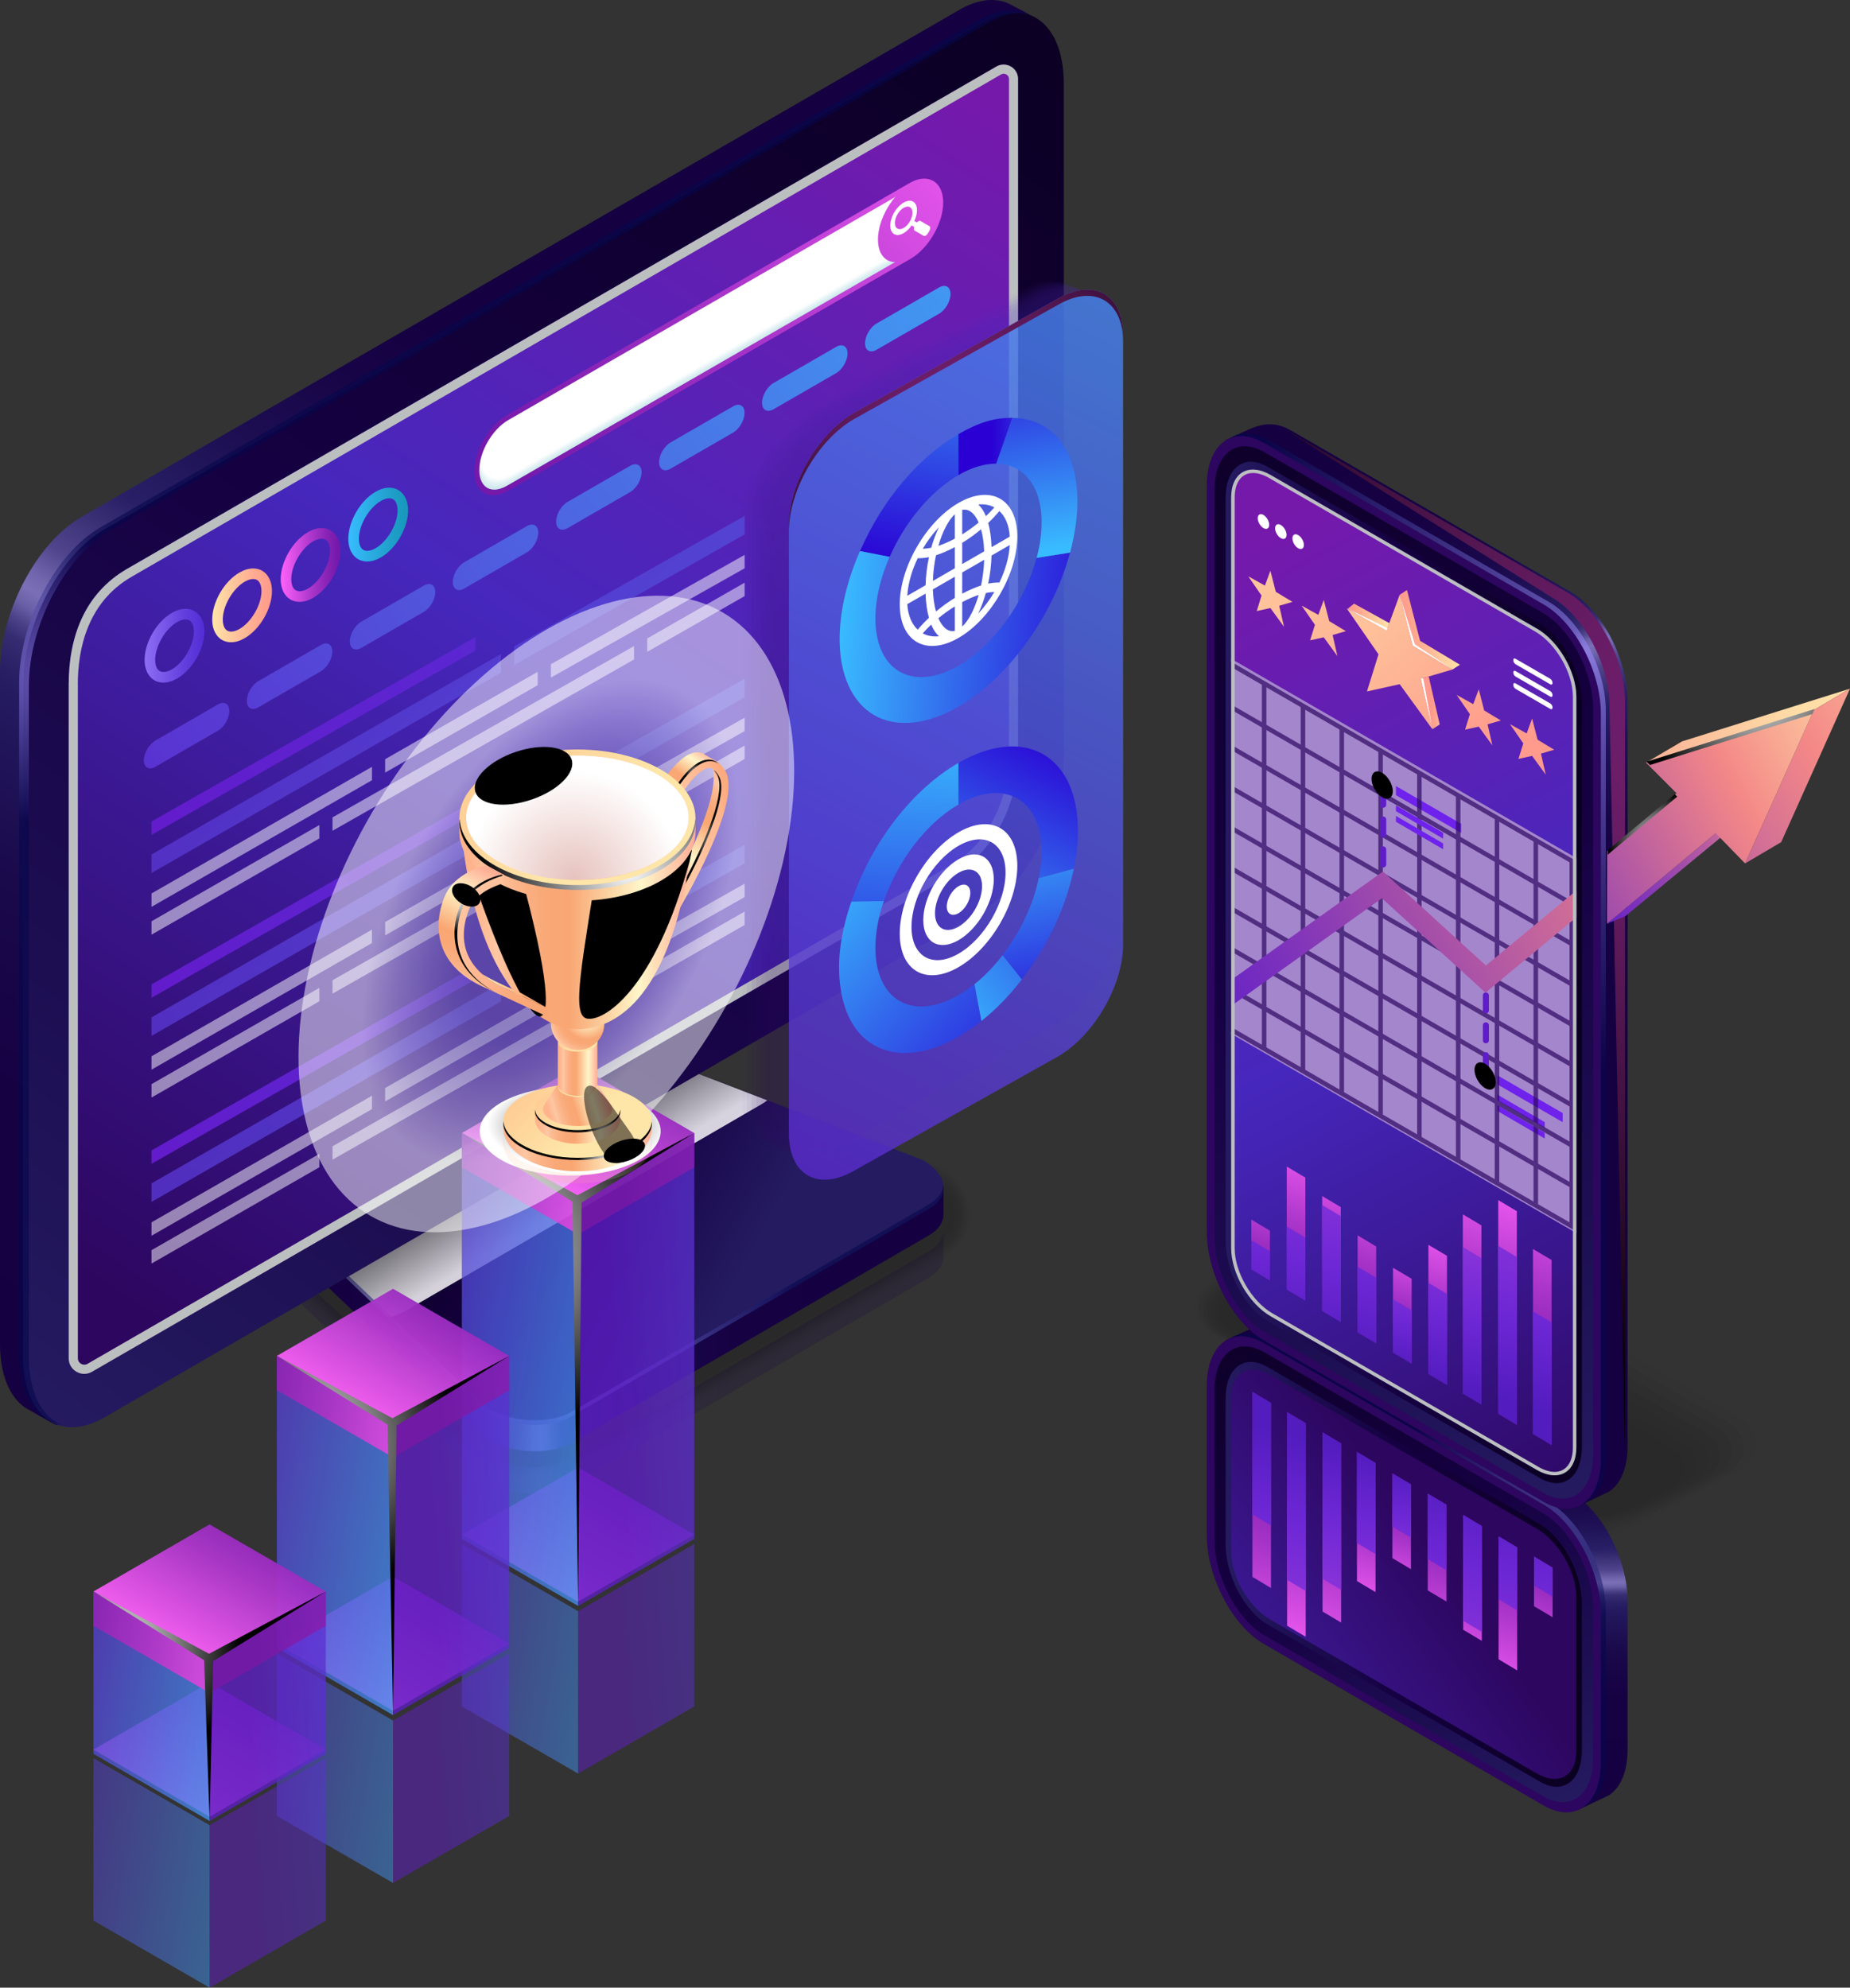 <?xml version="1.0" encoding="UTF-8"?><svg xmlns="http://www.w3.org/2000/svg" xmlns:xlink="http://www.w3.org/1999/xlink" viewBox="0 0 306.51 329.38"><rect x="0" y="0" width="306.51" height="329.38" fill="#333333" stroke="none"/><defs><style>.cls-1{fill:url(#linear-gradient-75);}.cls-2{fill:url(#radial-gradient-4);}.cls-2,.cls-3,.cls-4,.cls-5,.cls-6,.cls-7,.cls-8{mix-blend-mode:screen;}.cls-2,.cls-5,.cls-7,.cls-8{opacity:.6;}.cls-9{fill:url(#New_Gradient_Swatch_copy_39-21);}.cls-10{fill:url(#radial-gradient-23);}.cls-10,.cls-11,.cls-12,.cls-13,.cls-14,.cls-15,.cls-16,.cls-17,.cls-18,.cls-19,.cls-20,.cls-21,.cls-22,.cls-23,.cls-24,.cls-25,.cls-26{mix-blend-mode:color-dodge;}.cls-27{fill:url(#linear-gradient-2);}.cls-28{fill:url(#linear-gradient-51);}.cls-29{fill:url(#New_Gradient_Swatch_copy_40-19);}.cls-30{opacity:.17;}.cls-30,.cls-31,.cls-32,.cls-33,.cls-34,.cls-35,.cls-36,.cls-37,.cls-38,.cls-39,.cls-40,.cls-41,.cls-42,.cls-43{mix-blend-mode:multiply;}.cls-30,.cls-31,.cls-33,.cls-34,.cls-38,.cls-39,.cls-41{fill:#98d0d9;}.cls-44{fill:url(#linear-gradient-17);}.cls-44,.cls-45{opacity:.82;}.cls-46,.cls-47{fill:#fff;}.cls-3{opacity:.7;}.cls-11{fill:url(#radial-gradient-7);}.cls-48{fill:url(#linear-gradient-13);}.cls-48,.cls-49{opacity:.45;}.cls-12{fill:url(#radial-gradient-19);}.cls-50{fill:url(#linear-gradient-87);}.cls-51{fill:url(#New_Gradient_Swatch_copy_39-3);}.cls-52{fill:url(#New_Gradient_Swatch_copy_41);}.cls-53{fill:url(#New_Gradient_Swatch_copy_40-7);}.cls-53,.cls-54,.cls-55,.cls-56,.cls-57,.cls-58,.cls-59,.cls-60{opacity:.8;}.cls-31{opacity:.42;}.cls-61{fill:url(#linear-gradient-80);}.cls-62{fill:url(#linear-gradient-43);}.cls-63{fill:url(#New_Gradient_Swatch_copy_42-8);}.cls-64{fill:url(#New_Gradient_Swatch_copy_42-9);}.cls-13{fill:url(#radial-gradient-14);}.cls-65{fill:url(#linear-gradient-14);}.cls-65,.cls-66{opacity:.55;}.cls-67,.cls-68{opacity:.18;}.cls-32{fill:url(#radial-gradient-18);}.cls-69{fill:url(#New_Gradient_Swatch_copy_44);}.cls-70,.cls-34,.cls-47,.cls-36,.cls-23{opacity:.5;}.cls-33{opacity:.08;}.cls-71{fill:url(#linear-gradient-58);}.cls-72{fill:url(#New_Gradient_Swatch_copy_39-30);}.cls-73{fill:url(#linear-gradient-69);}.cls-74{fill:url(#linear-gradient-15);}.cls-74,.cls-75{opacity:.64;}.cls-76{fill:url(#linear-gradient-81);}.cls-77{fill:#5f1dc9;}.cls-78{fill:url(#linear-gradient-56);}.cls-79{fill:url(#New_Gradient_Swatch_copy_39-15);}.cls-80{fill:url(#linear-gradient-40);}.cls-14{fill:url(#Radial_Gradient_1-3);}.cls-81{fill:url(#linear-gradient-52);}.cls-82{fill:url(#linear-gradient-28);}.cls-54{fill:url(#New_Gradient_Swatch_copy_40-3);}.cls-83{fill:url(#New_Gradient_Swatch_copy_42-5);}.cls-84{fill:url(#linear-gradient-12);}.cls-84,.cls-85{opacity:.36;}.cls-86{fill:url(#New_Gradient_Swatch_copy_39-16);}.cls-87{fill:url(#New_Gradient_Swatch_copy_40-10);}.cls-88{fill:url(#linear-gradient-36);}.cls-89{mask:url(#mask-2);}.cls-90{fill:url(#linear-gradient-78);}.cls-91{fill:url(#linear-gradient-20);}.cls-92{fill:url(#New_Gradient_Swatch_copy_39-33);}.cls-93{fill:url(#linear-gradient-6);}.cls-94{fill:url(#New_Gradient_Swatch_copy_39-28);}.cls-95{fill:url(#linear-gradient-53);}.cls-96{isolation:isolate;}.cls-97{fill:url(#New_Gradient_Swatch_copy_39-13);}.cls-15{fill:url(#radial-gradient-21);}.cls-98{fill:url(#New_Gradient_Swatch_copy_39-5);}.cls-99{fill:url(#New_Gradient_Swatch_copy_40-15);}.cls-35{fill:url(#linear-gradient-4);opacity:.82;}.cls-100,.cls-101{opacity:.2;}.cls-102,.cls-103{opacity:.91;}.cls-104{fill:url(#linear-gradient-60);}.cls-16{fill:url(#radial-gradient-17);}.cls-105{fill:url(#New_Gradient_Swatch_copy_40-16);}.cls-106{fill:url(#New_Gradient_Swatch_copy_40-20);}.cls-107{fill:url(#linear-gradient-84);}.cls-108,.cls-39,.cls-109{opacity:0;}.cls-110{fill:url(#New_Gradient_Swatch_copy_42-2);}.cls-111{fill:url(#New_Gradient_Swatch_copy_40-2);}.cls-112{fill:url(#linear-gradient-35);}.cls-113{mask:url(#mask-3);}.cls-114{fill:url(#New_Gradient_Swatch_copy_39-7);}.cls-36{fill:url(#radial-gradient-9);}.cls-115{fill:url(#linear-gradient-48);}.cls-37{fill:#bcbfc0;}.cls-116{fill:url(#linear-gradient-32);}.cls-38{opacity:.33;}.cls-117{fill:url(#linear-gradient-50);}.cls-17{fill:url(#radial-gradient-3);}.cls-118{opacity:.95;}.cls-119{fill:url(#linear-gradient-63);}.cls-120{fill:url(#linear-gradient-67);}.cls-121{fill:url(#New_Gradient_Swatch_copy_39-24);}.cls-122{fill:url(#linear-gradient-86);}.cls-123{fill:url(#linear-gradient-39);}.cls-101{fill:url(#linear-gradient);}.cls-124{fill:url(#radial-gradient-12);}.cls-125{fill:url(#New_Gradient_Swatch_copy_40-11);}.cls-126{fill:url(#Radial_Gradient_1);}.cls-127{fill:url(#linear-gradient-59);}.cls-18{fill:url(#radial-gradient-5);}.cls-128{mask:url(#mask-5);}.cls-129{fill:#2d0862;}.cls-130{fill:url(#New_Gradient_Swatch_copy_39);}.cls-19{fill:url(#Radial_Gradient_1-4);}.cls-131{fill:url(#linear-gradient-49);}.cls-132{fill:url(#linear-gradient-37);}.cls-56{fill:url(#New_Gradient_Swatch_copy_40);}.cls-133{fill:url(#New_Gradient_Swatch_copy_39-22);}.cls-134{fill:url(#linear-gradient-82);}.cls-135{fill:url(#linear-gradient-31);}.cls-136{fill:url(#linear-gradient-85);}.cls-137{fill:url(#White_Black);}.cls-138{fill:url(#New_Gradient_Swatch_copy_39-26);}.cls-139{fill:url(#New_Gradient_Swatch_copy_39-27);}.cls-20{fill:url(#radial-gradient-16);}.cls-140{fill:url(#linear-gradient-61);}.cls-141{fill:url(#linear-gradient-68);}.cls-142{fill:url(#linear-gradient-62);}.cls-143{fill:url(#linear-gradient-41);}.cls-144{fill:url(#linear-gradient-76);}.cls-21{fill:url(#radial-gradient-20);}.cls-145{fill:url(#New_Gradient_Swatch_copy_39-17);}.cls-57{fill:url(#New_Gradient_Swatch_copy_40-4);}.cls-40{opacity:.3;}.cls-58{fill:url(#New_Gradient_Swatch_copy_40-6);}.cls-146{fill:url(#New_Gradient_Swatch_copy_42);}.cls-147{fill:url(#linear-gradient-74);opacity:.15;}.cls-148{fill:url(#linear-gradient-21);}.cls-149{fill:url(#linear-gradient-72);}.cls-150{fill:url(#New_Gradient_Swatch_copy_39-11);}.cls-22{fill:url(#radial-gradient-13);}.cls-151{fill:url(#New_Gradient_Swatch_copy_40-9);}.cls-152{fill:url(#New_Gradient_Swatch_copy_39-31);}.cls-153{fill:url(#New_Gradient_Swatch_copy_40-13);}.cls-154,.cls-155{opacity:.73;}.cls-156{fill:url(#New_Gradient_Swatch_copy_39-14);}.cls-157{fill:url(#New_Gradient_Swatch_copy_39-32);}.cls-158{fill:url(#New_Gradient_Swatch_copy_40-18);}.cls-159{fill:url(#linear-gradient-25);}.cls-160{fill:url(#New_Gradient_Swatch_copy_42-6);}.cls-161{mask:url(#mask-4);}.cls-162{fill:url(#New_Gradient_Swatch_copy_42-4);}.cls-163{fill:url(#New_Gradient_Swatch_copy_39-25);}.cls-164{fill:url(#linear-gradient-5);}.cls-165{fill:url(#linear-gradient-64);}.cls-5{fill:url(#radial-gradient-2);}.cls-166{fill:url(#linear-gradient-83);}.cls-167{fill:url(#linear-gradient-54);}.cls-6{fill:url(#White_Black_Radial);}.cls-168{fill:#6f22eb;}.cls-169{fill:url(#radial-gradient-15);}.cls-170{fill:url(#linear-gradient-45);}.cls-171{fill:url(#linear-gradient-55);}.cls-172{fill:url(#linear-gradient-11);}.cls-172,.cls-173{opacity:.27;}.cls-7{fill:url(#radial-gradient);}.cls-174{fill:url(#linear-gradient-34);}.cls-175{fill:url(#linear-gradient-65);}.cls-176{fill:url(#linear-gradient-70);}.cls-23{fill:url(#radial-gradient-22);}.cls-177{fill:url(#New_Gradient_Swatch_copy_40-14);}.cls-178{fill:url(#New_Gradient_Swatch_copy_39-20);}.cls-179{fill:url(#linear-gradient-9);}.cls-179,.cls-180{opacity:.09;}.cls-181{fill:url(#linear-gradient-79);}.cls-25{fill:url(#radial-gradient-8);}.cls-182{mask:url(#mask-6);}.cls-183{fill:url(#linear-gradient-7);}.cls-184{fill:url(#New_Gradient_Swatch_copy_39-12);}.cls-185{fill:url(#linear-gradient-66);}.cls-109{fill:url(#linear-gradient-8);}.cls-186{fill:url(#New_Gradient_Swatch_copy_42-3);}.cls-41{opacity:.25;}.cls-187{fill:url(#New_Gradient_Swatch_copy_39-18);}.cls-155{fill:url(#linear-gradient-16);}.cls-8{fill:url(#radial-gradient-6);}.cls-59{fill:url(#New_Gradient_Swatch_copy_40-8);}.cls-188{fill:url(#New_Gradient_Swatch_copy_39-4);}.cls-189{fill:url(#linear-gradient-24);}.cls-190{fill:url(#linear-gradient-73);}.cls-26{fill:url(#Radial_Gradient_1-5);}.cls-191{fill:url(#New_Gradient_Swatch_copy_39-19);}.cls-192{fill:url(#New_Gradient_Swatch_copy_39-29);}.cls-193{fill:url(#New_Gradient_Swatch_copy_40-17);}.cls-194{fill:url(#New_Gradient_Swatch_copy_39-8);}.cls-195{fill:url(#New_Gradient_Swatch_copy_39-2);}.cls-196{fill:url(#linear-gradient-22);}.cls-197{fill:url(#linear-gradient-42);}.cls-198{mask:url(#mask-1);}.cls-199{mask:url(#mask);}.cls-200{fill:url(#linear-gradient-3);}.cls-201{fill:url(#New_Gradient_Swatch_copy_39-9);}.cls-202{fill:url(#Radial_Gradient_1-2);}.cls-203{fill:url(#New_Gradient_Swatch_copy_44-3);}.cls-204{fill:url(#New_Gradient_Swatch_copy_40-12);}.cls-205{fill:url(#linear-gradient-27);}.cls-206{fill:url(#linear-gradient-33);}.cls-207{fill:url(#linear-gradient-38);}.cls-208{fill:url(#New_Gradient_Swatch_copy_39-23);}.cls-209{fill:url(#linear-gradient-29);}.cls-210{fill:url(#linear-gradient-30);}.cls-42{fill:url(#radial-gradient-10);}.cls-211{fill:url(#New_Gradient_Swatch_copy_42-7);}.cls-212{fill:url(#linear-gradient-23);}.cls-213{fill:url(#linear-gradient-19);}.cls-214{fill:url(#linear-gradient-71);}.cls-215{fill:url(#linear-gradient-77);}.cls-216{fill:url(#radial-gradient-11);}.cls-103{fill:url(#linear-gradient-18);}.cls-43{fill:#a486cc;}.cls-217{fill:url(#New_Gradient_Swatch_copy_44-2);}.cls-68{fill:url(#linear-gradient-10);}.cls-218{fill:url(#linear-gradient-44);}.cls-219{fill:url(#linear-gradient-57);}.cls-220{fill:url(#New_Gradient_Swatch_copy_43);}.cls-221{fill:url(#linear-gradient-47);}.cls-222{fill:url(#linear-gradient-46);}.cls-60{fill:url(#New_Gradient_Swatch_copy_40-5);}.cls-223{fill:url(#New_Gradient_Swatch_copy_39-6);}.cls-224{fill:url(#New_Gradient_Swatch_copy_39-10);}.cls-225{fill:url(#linear-gradient-26);}</style><linearGradient id="linear-gradient" x1="6667.24" y1="225.53" x2="6784.88" y2="225.53" gradientTransform="translate(6819.1) rotate(-180) scale(1 -1)" gradientUnits="userSpaceOnUse"><stop offset=".06" stop-color="#150041"/><stop offset=".26" stop-color="#160143"/><stop offset=".36" stop-color="#19084a"/><stop offset=".43" stop-color="#201357"/><stop offset=".47" stop-color="#251b61"/><stop offset=".48" stop-color="#291f65"/><stop offset=".5" stop-color="#362c72"/><stop offset=".51" stop-color="#4b4188"/><stop offset=".52" stop-color="#695fa6"/><stop offset=".53" stop-color="#7b70b8"/><stop offset=".54" stop-color="#7166ae"/><stop offset=".56" stop-color="#50458c"/><stop offset=".59" stop-color="#382e74"/><stop offset=".61" stop-color="#291f66"/><stop offset=".63" stop-color="#251b61"/><stop offset=".67" stop-color="#1e1054"/><stop offset=".75" stop-color="#170446"/><stop offset=".81" stop-color="#150041"/><stop offset="1" stop-color="#150041"/></linearGradient><linearGradient id="linear-gradient-2" x1="6667.24" y1="207.59" x2="6784.88" y2="207.59" xlink:href="#linear-gradient"/><linearGradient id="linear-gradient-3" x1="6698.72" y1="215.15" x2="6752.05" y2="185.65" gradientTransform="translate(6819.1) rotate(-180) scale(1 -1)" gradientUnits="userSpaceOnUse"><stop offset="0" stop-color="#251b61"/><stop offset=".2" stop-color="#1d0e52"/><stop offset=".49" stop-color="#150041"/><stop offset="1" stop-color="#0a001f"/></linearGradient><linearGradient id="linear-gradient-4" x1="6727" y1="201.21" x2="6737.47" y2="183.65" gradientTransform="translate(6819.1) rotate(-180) scale(1 -1)" gradientUnits="userSpaceOnUse"><stop offset="0" stop-color="#fff"/><stop offset="1" stop-color="#000"/></linearGradient><radialGradient id="radial-gradient" cx="6727.35" cy="225.06" fx="6727.35" fy="225.06" r="41.85" gradientTransform="translate(6819.1) rotate(-180) scale(1 -1)" gradientUnits="userSpaceOnUse"><stop offset="0" stop-color="#9c8afc"/><stop offset="1" stop-color="#05064d"/></radialGradient><linearGradient id="linear-gradient-5" x1="6813.34" y1="235.87" x2="6633.31" y2="-13.24" xlink:href="#linear-gradient-3"/><linearGradient id="linear-gradient-6" x1="6657.65" y1="11.57" x2="6810.82" y2="241.89" gradientTransform="translate(6819.1) rotate(-180) scale(1 -1)" gradientUnits="userSpaceOnUse"><stop offset=".01" stop-color="#7519ab"/><stop offset=".43" stop-color="#4627bd"/><stop offset=".9" stop-color="#2d065f"/></linearGradient><linearGradient id="linear-gradient-7" x1="6851.59" y1="241.28" x2="6709.88" y2="14.86" xlink:href="#linear-gradient"/><radialGradient id="radial-gradient-2" cx="6811.39" cy="112.34" fx="6811.39" fy="112.34" r="24.12" xlink:href="#radial-gradient"/><linearGradient id="linear-gradient-8" x1="6867.65" y1="-.62" x2="6946.23" y2="149.21" gradientTransform="translate(7081.42) rotate(-180) scale(1 -1)" xlink:href="#linear-gradient-6"/><linearGradient id="linear-gradient-9" x1="6867.16" y1="-.26" x2="6945.56" y2="149.23" gradientTransform="translate(7081.42) rotate(-180) scale(1 -1)" xlink:href="#linear-gradient-6"/><linearGradient id="linear-gradient-10" x1="6866.66" y1=".1" x2="6944.88" y2="149.25" gradientTransform="translate(7081.42) rotate(-180) scale(1 -1)" xlink:href="#linear-gradient-6"/><linearGradient id="linear-gradient-11" x1="6866.17" y1=".45" x2="6944.21" y2="149.26" gradientTransform="translate(7081.42) rotate(-180) scale(1 -1)" xlink:href="#linear-gradient-6"/><linearGradient id="linear-gradient-12" x1="6865.67" y1=".81" x2="6943.54" y2="149.28" gradientTransform="translate(7081.42) rotate(-180) scale(1 -1)" xlink:href="#linear-gradient-6"/><linearGradient id="linear-gradient-13" x1="6865.18" y1="1.16" x2="6942.87" y2="149.29" gradientTransform="translate(7081.42) rotate(-180) scale(1 -1)" xlink:href="#linear-gradient-6"/><linearGradient id="linear-gradient-14" x1="6864.69" y1="1.52" x2="6942.2" y2="149.31" gradientTransform="translate(7081.42) rotate(-180) scale(1 -1)" xlink:href="#linear-gradient-6"/><linearGradient id="linear-gradient-15" x1="6864.2" y1="1.87" x2="6941.53" y2="149.32" gradientTransform="translate(7081.42) rotate(-180) scale(1 -1)" xlink:href="#linear-gradient-6"/><linearGradient id="linear-gradient-16" x1="6863.72" y1="2.22" x2="6940.87" y2="149.33" gradientTransform="translate(7081.42) rotate(-180) scale(1 -1)" xlink:href="#linear-gradient-6"/><linearGradient id="linear-gradient-17" x1="6863.23" y1="2.57" x2="6940.21" y2="149.35" gradientTransform="translate(7081.42) rotate(-180) scale(1 -1)" xlink:href="#linear-gradient-6"/><linearGradient id="linear-gradient-18" x1="6862.75" y1="2.92" x2="6939.55" y2="149.36" gradientTransform="translate(7081.42) rotate(-180) scale(1 -1)" xlink:href="#linear-gradient-6"/><linearGradient id="linear-gradient-19" x1="6862.27" y1="3.27" x2="6938.89" y2="149.37" gradientTransform="translate(7081.42) rotate(-180) scale(1 -1)" xlink:href="#linear-gradient-6"/><linearGradient id="New_Gradient_Swatch_copy_40" x1="6973.67" y1="220.67" x2="6851.36" y2="-18.27" gradientTransform="translate(7081.42) rotate(-180) scale(1 -1)" gradientUnits="userSpaceOnUse"><stop offset=".03" stop-color="#5f1dc9"/><stop offset=".27" stop-color="#5640d5"/><stop offset=".82" stop-color="#409bf3"/><stop offset="1" stop-color="#39bcff"/></linearGradient><radialGradient id="radial-gradient-3" cx="6923.03" cy="68.02" fx="6923.03" fy="68.02" r="52.72" gradientTransform="translate(7081.42) rotate(-180) scale(1 -1)" gradientUnits="userSpaceOnUse"><stop offset="0" stop-color="#711f6e"/><stop offset=".16" stop-color="#6b1d68"/><stop offset=".36" stop-color="#5c1959"/><stop offset=".58" stop-color="#421241"/><stop offset=".82" stop-color="#1f081e"/><stop offset="1" stop-color="#000"/></radialGradient><linearGradient id="White_Black" x1="274.18" y1="185.75" x2="238.76" y2="255.48" gradientUnits="userSpaceOnUse"><stop offset="0" stop-color="#fff"/><stop offset="1" stop-color="#000"/></linearGradient><mask id="mask" x="192.91" y="213.46" width="85.59" height="96.07" maskUnits="userSpaceOnUse"><rect class="cls-137" x="192.91" y="213.46" width="85.59" height="96.07"/></mask><linearGradient id="linear-gradient-20" x1="237.54" y1="300.19" x2="235.8" y2="230.11" gradientTransform="matrix(1, 0, 0, 1, 0, 0)" xlink:href="#linear-gradient"/><radialGradient id="radial-gradient-4" cx="264.15" cy="238.15" fx="264.15" fy="238.15" r="29.73" gradientTransform="matrix(1, 0, 0, 1, 0, 0)" xlink:href="#radial-gradient"/><linearGradient id="linear-gradient-21" x1="259.78" y1="269.4" x2="123.59" y2="226.76" gradientUnits="userSpaceOnUse"><stop offset=".19" stop-color="#2d065f"/><stop offset=".93" stop-color="#2d065f"/></linearGradient><linearGradient id="linear-gradient-22" x1="252.52" y1="303.01" x2="204.92" y2="202.45" gradientTransform="matrix(1, 0, 0, 1, 0, 0)" xlink:href="#linear-gradient-3"/><linearGradient id="linear-gradient-23" x1="203.06" y1="260.88" x2="262.09" y2="260.88" gradientTransform="matrix(1, 0, 0, 1, 0, 0)" xlink:href="#linear-gradient-3"/><linearGradient id="linear-gradient-24" x1="146.42" y1="321.88" x2="248.08" y2="249.91" gradientTransform="matrix(1, 0, 0, 1, 0, 0)" xlink:href="#linear-gradient-6"/><linearGradient id="New_Gradient_Swatch_copy_39" x1="6672.96" y1="10573.91" x2="6680.08" y2="10550.47" gradientTransform="translate(6901.96 10817.45) rotate(-180)" gradientUnits="userSpaceOnUse"><stop offset=".04" stop-color="#7519ab"/><stop offset=".19" stop-color="#8421b3"/><stop offset=".49" stop-color="#ac36cb"/><stop offset=".9" stop-color="#ed59f0"/><stop offset="1" stop-color="#ff63fb"/></linearGradient><linearGradient id="New_Gradient_Swatch_copy_39-2" x1="6678.06" y1="10574.98" x2="6688.28" y2="10541.36" xlink:href="#New_Gradient_Swatch_copy_39"/><linearGradient id="New_Gradient_Swatch_copy_39-3" x1="6683.5" y1="10576.88" x2="6693.75" y2="10543.17" xlink:href="#New_Gradient_Swatch_copy_39"/><linearGradient id="New_Gradient_Swatch_copy_39-4" x1="6661.41" y1="10569.05" x2="6669.58" y2="10542.2" xlink:href="#New_Gradient_Swatch_copy_39"/><linearGradient id="New_Gradient_Swatch_copy_39-5" x1="6667.8" y1="10571.71" x2="6673.79" y2="10552" xlink:href="#New_Gradient_Swatch_copy_39"/><linearGradient id="New_Gradient_Swatch_copy_39-6" x1="6690.41" y1="10578.81" x2="6701.34" y2="10542.85" xlink:href="#New_Gradient_Swatch_copy_39"/><linearGradient id="New_Gradient_Swatch_copy_39-7" x1="6654.78" y1="10566.53" x2="6663.37" y2="10538.28" xlink:href="#New_Gradient_Swatch_copy_39"/><linearGradient id="New_Gradient_Swatch_copy_39-8" x1="6644.18" y1="10561.31" x2="6650.54" y2="10540.38" xlink:href="#New_Gradient_Swatch_copy_39"/><linearGradient id="New_Gradient_Swatch_copy_39-9" x1="6648.36" y1="10564.11" x2="6657.12" y2="10535.32" xlink:href="#New_Gradient_Swatch_copy_39"/><linearGradient id="linear-gradient-25" x1="6673.55" y1="10576.23" x2="6683.16" y2="10539.33" gradientTransform="translate(6901.96 10817.45) rotate(-180)" gradientUnits="userSpaceOnUse"><stop offset="0" stop-color="#521cbe"/><stop offset=".29" stop-color="#6d27d5"/><stop offset=".79" stop-color="#9c3cdc"/></linearGradient><linearGradient id="linear-gradient-26" x1="6678.49" y1="10577.82" x2="6688.72" y2="10538.53" xlink:href="#linear-gradient-25"/><linearGradient id="linear-gradient-27" x1="6684.42" y1="10579.14" x2="6696.63" y2="10532.26" xlink:href="#linear-gradient-25"/><linearGradient id="linear-gradient-28" x1="6661.38" y1="10573.14" x2="6673.58" y2="10526.26" xlink:href="#linear-gradient-25"/><linearGradient id="linear-gradient-29" x1="6668.21" y1="10573.81" x2="6674.81" y2="10548.45" xlink:href="#linear-gradient-25"/><linearGradient id="linear-gradient-30" x1="6654.2" y1="10571.28" x2="6666.41" y2="10524.39" xlink:href="#linear-gradient-25"/><linearGradient id="linear-gradient-31" x1="6643.08" y1="10568.38" x2="6655.28" y2="10521.5" xlink:href="#linear-gradient-25"/><linearGradient id="linear-gradient-32" x1="6648.71" y1="10569.85" x2="6660.91" y2="10522.96" xlink:href="#linear-gradient-25"/><linearGradient id="linear-gradient-33" x1="6691.55" y1="10581" x2="6703.75" y2="10534.11" xlink:href="#linear-gradient-25"/><linearGradient id="linear-gradient-34" x1="189.04" y1="75.98" x2="249.61" y2="180.88" gradientTransform="matrix(1, 0, 0, 1, 0, 0)" xlink:href="#linear-gradient"/><radialGradient id="radial-gradient-5" cx="283.16" cy="118.6" fx="283.16" fy="118.6" r="113.65" gradientTransform="matrix(1, 0, 0, 1, 0, 0)" xlink:href="#radial-gradient-3"/><radialGradient id="radial-gradient-6" cx="264.15" cy="110.48" fx="264.15" fy="110.48" r="66.96" gradientTransform="matrix(1, 0, 0, 1, 0, 0)" xlink:href="#radial-gradient"/><linearGradient id="linear-gradient-35" x1="269.54" y1="172.72" x2="84.45" y2="114.77" xlink:href="#linear-gradient-21"/><linearGradient id="linear-gradient-36" x1="271.96" y1="244.35" x2="177.96" y2="45.73" gradientTransform="matrix(1, 0, 0, 1, 0, 0)" xlink:href="#linear-gradient-3"/><linearGradient id="linear-gradient-37" x1="203.06" y1="161.14" x2="262.09" y2="161.14" gradientTransform="matrix(1, 0, 0, 1, 0, 0)" xlink:href="#linear-gradient-3"/><linearGradient id="linear-gradient-38" x1="196.39" y1="92.14" x2="286.2" y2="263.4" gradientTransform="matrix(1, 0, 0, 1, 0, 0)" xlink:href="#linear-gradient-6"/><linearGradient id="linear-gradient-39" x1="313.06" y1="113.96" x2="124.58" y2="215.16" gradientUnits="userSpaceOnUse"><stop offset="0" stop-color="#ffdda7"/><stop offset=".09" stop-color="#fab999"/><stop offset=".2" stop-color="#f48887"/><stop offset=".25" stop-color="#e17a8f"/><stop offset=".49" stop-color="#8437b8"/><stop offset=".6" stop-color="#5f1dc9"/><stop offset=".64" stop-color="#5c25cc"/><stop offset=".72" stop-color="#573dd4"/><stop offset=".82" stop-color="#4d65e1"/><stop offset=".94" stop-color="#409bf3"/><stop offset="1" stop-color="#39bcff"/></linearGradient><radialGradient id="radial-gradient-7" cx="802.05" cy="2394.3" fx="802.05" fy="2394.3" r="2.03" gradientTransform="translate(-521.85 2053.19) rotate(31.33) scale(1.01 -.85) skewX(-25.77)" gradientUnits="userSpaceOnUse"><stop offset=".39" stop-color="#fff"/><stop offset=".4" stop-color="#e0dde7"/><stop offset=".42" stop-color="#aca4be"/><stop offset=".44" stop-color="#7f739c"/><stop offset=".47" stop-color="#5a4c7f"/><stop offset=".49" stop-color="#3d2c69"/><stop offset=".51" stop-color="#291659"/><stop offset=".53" stop-color="#1d0950"/><stop offset=".55" stop-color="#19054d"/><stop offset=".57" stop-color="#13033c"/><stop offset=".61" stop-color="#0c0226"/><stop offset=".66" stop-color="#060114"/><stop offset=".71" stop-color="#020008"/><stop offset=".79" stop-color="#000001"/><stop offset="1" stop-color="#000"/></radialGradient><radialGradient id="radial-gradient-8" cx="822.8" cy="2356.25" fx="822.8" fy="2356.25" r="2.03" xlink:href="#radial-gradient-7"/><linearGradient id="New_Gradient_Swatch_copy_42" x1="252.86" y1="131.26" x2="206.81" y2="83.25" gradientUnits="userSpaceOnUse"><stop offset=".04" stop-color="#ff9b8c"/><stop offset=".29" stop-color="#feaa91"/><stop offset=".79" stop-color="#fed2a1"/><stop offset="1" stop-color="#fee5a8"/></linearGradient><linearGradient id="New_Gradient_Swatch_copy_42-2" x1="253.79" y1="127.61" x2="193.27" y2="66.37" xlink:href="#New_Gradient_Swatch_copy_42"/><linearGradient id="New_Gradient_Swatch_copy_42-3" x1="255.84" y1="125.58" x2="195.32" y2="64.34" xlink:href="#New_Gradient_Swatch_copy_42"/><linearGradient id="New_Gradient_Swatch_copy_42-4" x1="246.67" y1="135.69" x2="186.15" y2="74.44" xlink:href="#New_Gradient_Swatch_copy_42"/><linearGradient id="New_Gradient_Swatch_copy_42-5" x1="248.72" y1="133.66" x2="188.2" y2="72.42" xlink:href="#New_Gradient_Swatch_copy_42"/><linearGradient id="New_Gradient_Swatch_copy_42-6" x1="237.19" y1="116.47" x2="240.32" y2="116.47" xlink:href="#New_Gradient_Swatch_copy_42"/><linearGradient id="New_Gradient_Swatch_copy_42-7" x1="223.3" y1="102.25" x2="230.18" y2="102.25" xlink:href="#New_Gradient_Swatch_copy_42"/><linearGradient id="New_Gradient_Swatch_copy_42-8" x1="231.9" y1="104.36" x2="241.88" y2="104.36" xlink:href="#New_Gradient_Swatch_copy_42"/><linearGradient id="New_Gradient_Swatch_copy_39-10" x1="235.56" y1="226.58" x2="242.69" y2="203.14" gradientTransform="matrix(1, 0, 0, 1, 0, 0)" xlink:href="#New_Gradient_Swatch_copy_39"/><linearGradient id="New_Gradient_Swatch_copy_39-11" x1="240.66" y1="227.65" x2="250.88" y2="194.03" gradientTransform="matrix(1, 0, 0, 1, 0, 0)" xlink:href="#New_Gradient_Swatch_copy_39"/><linearGradient id="New_Gradient_Swatch_copy_39-12" x1="246.11" y1="229.54" x2="256.35" y2="195.84" gradientTransform="matrix(1, 0, 0, 1, 0, 0)" xlink:href="#New_Gradient_Swatch_copy_39"/><linearGradient id="New_Gradient_Swatch_copy_39-13" x1="224.02" y1="221.72" x2="232.18" y2="194.86" gradientTransform="matrix(1, 0, 0, 1, 0, 0)" xlink:href="#New_Gradient_Swatch_copy_39"/><linearGradient id="New_Gradient_Swatch_copy_39-14" x1="230.4" y1="224.37" x2="236.39" y2="204.67" gradientTransform="matrix(1, 0, 0, 1, 0, 0)" xlink:href="#New_Gradient_Swatch_copy_39"/><linearGradient id="New_Gradient_Swatch_copy_39-15" x1="253.01" y1="231.48" x2="263.95" y2="195.52" gradientTransform="matrix(1, 0, 0, 1, 0, 0)" xlink:href="#New_Gradient_Swatch_copy_39"/><linearGradient id="New_Gradient_Swatch_copy_39-16" x1="217.39" y1="219.2" x2="225.98" y2="190.94" gradientTransform="matrix(1, 0, 0, 1, 0, 0)" xlink:href="#New_Gradient_Swatch_copy_39"/><linearGradient id="New_Gradient_Swatch_copy_39-17" x1="206.78" y1="213.97" x2="213.15" y2="193.05" gradientTransform="matrix(1, 0, 0, 1, 0, 0)" xlink:href="#New_Gradient_Swatch_copy_39"/><linearGradient id="New_Gradient_Swatch_copy_39-18" x1="210.97" y1="216.78" x2="219.72" y2="187.98" gradientTransform="matrix(1, 0, 0, 1, 0, 0)" xlink:href="#New_Gradient_Swatch_copy_39"/><linearGradient id="linear-gradient-40" x1="236.16" y1="228.89" x2="245.76" y2="192" gradientTransform="matrix(1, 0, 0, 1, 0, 0)" xlink:href="#linear-gradient-25"/><linearGradient id="linear-gradient-41" x1="241.1" y1="230.48" x2="251.32" y2="191.19" gradientTransform="matrix(1, 0, 0, 1, 0, 0)" xlink:href="#linear-gradient-25"/><linearGradient id="linear-gradient-42" x1="247.03" y1="231.81" x2="259.23" y2="184.92" gradientTransform="matrix(1, 0, 0, 1, 0, 0)" xlink:href="#linear-gradient-25"/><linearGradient id="linear-gradient-43" x1="223.98" y1="225.81" x2="236.18" y2="178.92" gradientTransform="matrix(1, 0, 0, 1, 0, 0)" xlink:href="#linear-gradient-25"/><linearGradient id="linear-gradient-44" x1="230.81" y1="226.48" x2="237.41" y2="201.11" gradientTransform="matrix(1, 0, 0, 1, 0, 0)" xlink:href="#linear-gradient-25"/><linearGradient id="linear-gradient-45" x1="216.81" y1="223.94" x2="229.01" y2="177.06" gradientTransform="matrix(1, 0, 0, 1, 0, 0)" xlink:href="#linear-gradient-25"/><linearGradient id="linear-gradient-46" x1="205.69" y1="221.05" x2="217.89" y2="174.16" gradientTransform="matrix(1, 0, 0, 1, 0, 0)" xlink:href="#linear-gradient-25"/><linearGradient id="linear-gradient-47" x1="211.31" y1="222.51" x2="223.52" y2="175.63" gradientTransform="matrix(1, 0, 0, 1, 0, 0)" xlink:href="#linear-gradient-25"/><linearGradient id="linear-gradient-48" x1="254.15" y1="233.66" x2="266.36" y2="186.78" gradientTransform="matrix(1, 0, 0, 1, 0, 0)" xlink:href="#linear-gradient-25"/><linearGradient id="linear-gradient-49" x1="297.93" y1="117.77" x2="62.25" y2="188.2" xlink:href="#linear-gradient-39"/><linearGradient id="linear-gradient-50" x1="331.42" y1="107.83" x2="182.38" y2="199.99" xlink:href="#linear-gradient-39"/><linearGradient id="linear-gradient-51" x1="312.35" y1="122.94" x2="230.64" y2="173.47" xlink:href="#linear-gradient-39"/><linearGradient id="linear-gradient-52" x1="312.06" y1="118.98" x2="191.88" y2="179.77" xlink:href="#linear-gradient-39"/><radialGradient id="Radial_Gradient_1" cx="275.1" cy="139.91" fx="275.1" fy="139.91" r="8.56" gradientUnits="userSpaceOnUse"><stop offset="0" stop-color="#fff"/><stop offset="1" stop-color="#000"/></radialGradient><radialGradient id="Radial_Gradient_1-2" cx="291.26" cy="112.9" fx="291.26" fy="112.9" r="20.58" xlink:href="#Radial_Gradient_1"/><linearGradient id="New_Gradient_Swatch_copy_40-2" x1="-4.28" y1="161.62" x2="190.66" y2="9.13" gradientTransform="matrix(1, 0, 0, 1, 0, 0)" xlink:href="#New_Gradient_Swatch_copy_40"/><linearGradient id="New_Gradient_Swatch_copy_44" x1="76.48" y1="10514.94" x2="-82.79" y2="10343.44" gradientTransform="translate(31.37 10576.71) scale(1 -1)" gradientUnits="userSpaceOnUse"><stop offset=".04" stop-color="#552fd6"/><stop offset=".41" stop-color="#601fcd"/><stop offset=".98" stop-color="#7700bd"/></linearGradient><linearGradient id="New_Gradient_Swatch_copy_40-3" x1="-13.45" y1="10488.04" x2="133.8" y2="10333.72" gradientTransform="translate(31.37 10576.71) scale(1 -1)" xlink:href="#New_Gradient_Swatch_copy_40"/><linearGradient id="New_Gradient_Swatch_copy_40-4" x1="27.17" y1="10526.8" x2="174.42" y2="10372.47" gradientTransform="translate(31.37 10576.71) scale(1 -1)" xlink:href="#New_Gradient_Swatch_copy_40"/><linearGradient id="New_Gradient_Swatch_copy_44-2" x1="76.48" y1="10487.96" x2="-82.79" y2="10316.46" xlink:href="#New_Gradient_Swatch_copy_44"/><linearGradient id="New_Gradient_Swatch_copy_40-5" x1="-13.45" y1="10461.06" x2="133.8" y2="10306.73" gradientTransform="translate(31.37 10576.71) scale(1 -1)" xlink:href="#New_Gradient_Swatch_copy_40"/><linearGradient id="New_Gradient_Swatch_copy_40-6" x1="27.17" y1="10499.81" x2="174.42" y2="10345.49" gradientTransform="translate(31.37 10576.71) scale(1 -1)" xlink:href="#New_Gradient_Swatch_copy_40"/><linearGradient id="New_Gradient_Swatch_copy_44-3" x1="76.48" y1="10460.44" x2="-82.79" y2="10288.94" xlink:href="#New_Gradient_Swatch_copy_44"/><linearGradient id="New_Gradient_Swatch_copy_40-7" x1="-13.45" y1="10433.54" x2="133.8" y2="10279.22" gradientTransform="translate(31.37 10576.71) scale(1 -1)" xlink:href="#New_Gradient_Swatch_copy_40"/><linearGradient id="New_Gradient_Swatch_copy_40-8" x1="27.17" y1="10472.3" x2="174.42" y2="10317.98" gradientTransform="translate(31.37 10576.71) scale(1 -1)" xlink:href="#New_Gradient_Swatch_copy_40"/><linearGradient id="New_Gradient_Swatch_copy_43" x1="6545.08" y1="86.93" x2="6554.98" y2="86.93" gradientTransform="translate(6612.69) rotate(-180) scale(1 -1)" gradientUnits="userSpaceOnUse"><stop offset=".04" stop-color="#1998bd"/><stop offset=".32" stop-color="#20a0cc"/><stop offset=".87" stop-color="#33b6f4"/><stop offset="1" stop-color="#39bcff"/></linearGradient><linearGradient id="New_Gradient_Swatch_copy_39-19" x1="6556.28" y1="93.62" x2="6566.18" y2="93.62" gradientTransform="translate(6612.69) rotate(-180) scale(1 -1)" xlink:href="#New_Gradient_Swatch_copy_39"/><linearGradient id="New_Gradient_Swatch_copy_42-9" x1="6567.63" y1="100.32" x2="6577.52" y2="100.32" gradientTransform="translate(6612.69) rotate(-180) scale(1 -1)" xlink:href="#New_Gradient_Swatch_copy_42"/><linearGradient id="New_Gradient_Swatch_copy_41" x1="6578.83" y1="107.01" x2="6588.73" y2="107.01" gradientTransform="translate(6612.69) rotate(-180) scale(1 -1)" gradientUnits="userSpaceOnUse"><stop offset=".04" stop-color="#552fd6"/><stop offset=".33" stop-color="#623edd"/><stop offset=".9" stop-color="#8766f0"/><stop offset="1" stop-color="#8e6ef4"/></linearGradient><linearGradient id="linear-gradient-53" x1="94.83" y1="242.81" x2="94.83" y2="274.51" gradientTransform="matrix(1, 0, 0, 1, 0, 0)" xlink:href="#linear-gradient-4"/><mask id="mask-1" x="71.77" y="246.47" width="46.11" height="49.78" maskUnits="userSpaceOnUse"><rect class="cls-95" x="71.77" y="246.47" width="46.11" height="49.78"/></mask><linearGradient id="New_Gradient_Swatch_copy_40-9" x1="99.21" y1="275.36" x2="197.46" y2="267.83" gradientTransform="matrix(1, 0, 0, 1, 0, 0)" xlink:href="#New_Gradient_Swatch_copy_40"/><linearGradient id="New_Gradient_Swatch_copy_40-10" x1="61.85" y1="270.81" x2="108.56" y2="278.64" gradientTransform="matrix(1, 0, 0, 1, 0, 0)" xlink:href="#New_Gradient_Swatch_copy_40"/><linearGradient id="linear-gradient-54" x1="64.18" y1="260.94" x2="64.18" y2="292.64" gradientTransform="matrix(1, 0, 0, 1, 0, 0)" xlink:href="#linear-gradient-4"/><mask id="mask-2" x="41.12" y="264.6" width="46.11" height="49.78" maskUnits="userSpaceOnUse"><rect class="cls-167" x="41.12" y="264.6" width="46.11" height="49.78"/></mask><linearGradient id="New_Gradient_Swatch_copy_40-11" x1="68.55" y1="293.49" x2="166.8" y2="285.96" gradientTransform="matrix(1, 0, 0, 1, 0, 0)" xlink:href="#New_Gradient_Swatch_copy_40"/><linearGradient id="New_Gradient_Swatch_copy_40-12" x1="31.19" y1="288.94" x2="77.9" y2="296.77" gradientTransform="matrix(1, 0, 0, 1, 0, 0)" xlink:href="#New_Gradient_Swatch_copy_40"/><linearGradient id="linear-gradient-55" x1="33.78" y1="278.28" x2="33.78" y2="309.99" gradientTransform="matrix(1, 0, 0, 1, 0, 0)" xlink:href="#linear-gradient-4"/><mask id="mask-3" x="10.73" y="281.95" width="46.11" height="49.78" maskUnits="userSpaceOnUse"><rect class="cls-171" x="10.73" y="281.95" width="46.11" height="49.78"/></mask><linearGradient id="New_Gradient_Swatch_copy_40-13" x1="38.16" y1="310.84" x2="136.41" y2="303.3" gradientTransform="matrix(1, 0, 0, 1, 0, 0)" xlink:href="#New_Gradient_Swatch_copy_40"/><linearGradient id="New_Gradient_Swatch_copy_40-14" x1=".8" y1="306.29" x2="47.51" y2="314.12" gradientTransform="matrix(1, 0, 0, 1, 0, 0)" xlink:href="#New_Gradient_Swatch_copy_40"/><linearGradient id="linear-gradient-56" x1="6129.74" y1="1736.84" x2="6129.74" y2="1586.36" gradientTransform="translate(-6036.65 -1441.01)" gradientUnits="userSpaceOnUse"><stop offset=".56" stop-color="#fff"/><stop offset=".61" stop-color="#f4f4f4"/><stop offset=".69" stop-color="#d8d8d8"/><stop offset=".8" stop-color="#aaaaab"/><stop offset=".92" stop-color="#6c6b6d"/><stop offset="1" stop-color="#414042"/></linearGradient><mask id="mask-4" x="58.66" y="136.46" width="68.86" height="165.44" maskUnits="userSpaceOnUse"><rect class="cls-78" x="58.66" y="136.46" width="68.86" height="165.44" transform="translate(186.17 438.35) rotate(180)"/></mask><linearGradient id="New_Gradient_Swatch_copy_39-20" x1="106.39" y1="235.91" x2="90.31" y2="263.77" gradientTransform="matrix(1, 0, 0, 1, 0, 0)" xlink:href="#New_Gradient_Swatch_copy_39"/><linearGradient id="New_Gradient_Swatch_copy_39-21" x1="106.39" y1="169.36" x2="90.31" y2="197.22" gradientTransform="matrix(1, 0, 0, 1, 0, 0)" xlink:href="#New_Gradient_Swatch_copy_39"/><linearGradient id="New_Gradient_Swatch_copy_40-15" x1="98.34" y1="227.48" x2="210.3" y2="218.89" gradientTransform="matrix(1, 0, 0, 1, 0, 0)" xlink:href="#New_Gradient_Swatch_copy_40"/><linearGradient id="New_Gradient_Swatch_copy_40-16" x1="55.44" y1="221.79" x2="114.47" y2="231.68" gradientTransform="matrix(1, 0, 0, 1, 0, 0)" xlink:href="#New_Gradient_Swatch_copy_40"/><linearGradient id="New_Gradient_Swatch_copy_39-22" x1="99.66" y1="196.59" x2="190.7" y2="189.61" gradientTransform="matrix(1, 0, 0, 1, 0, 0)" xlink:href="#New_Gradient_Swatch_copy_39"/><linearGradient id="New_Gradient_Swatch_copy_39-23" x1="65.22" y1="192.64" x2="105.45" y2="199.38" gradientTransform="matrix(1, 0, 0, 1, 0, 0)" xlink:href="#New_Gradient_Swatch_copy_39"/><radialGradient id="Radial_Gradient_1-3" cx="79.74" cy="207.02" fx="79.74" fy="207.02" r="31.75" xlink:href="#Radial_Gradient_1"/><linearGradient id="linear-gradient-57" x1="6160.39" y1="1718.76" x2="6160.39" y2="1568.28" gradientTransform="translate(-6097.96 -1404.86)" xlink:href="#linear-gradient-56"/><mask id="mask-5" x="28" y="154.53" width="68.86" height="165.44" maskUnits="userSpaceOnUse"><rect class="cls-219" x="28" y="154.53" width="68.86" height="165.44" transform="translate(124.86 474.51) rotate(180)"/></mask><linearGradient id="New_Gradient_Swatch_copy_39-24" x1="75.73" y1="253.99" x2="59.65" y2="281.85" gradientTransform="matrix(1, 0, 0, 1, 0, 0)" xlink:href="#New_Gradient_Swatch_copy_39"/><linearGradient id="New_Gradient_Swatch_copy_39-25" x1="75.73" y1="206.3" x2="59.65" y2="234.16" gradientTransform="matrix(1, 0, 0, 1, 0, 0)" xlink:href="#New_Gradient_Swatch_copy_39"/><linearGradient id="New_Gradient_Swatch_copy_40-17" x1="68.09" y1="254.96" x2="173.64" y2="246.86" gradientTransform="matrix(1, 0, 0, 1, 0, 0)" xlink:href="#New_Gradient_Swatch_copy_40"/><linearGradient id="New_Gradient_Swatch_copy_40-18" x1="27.78" y1="249.8" x2="81.05" y2="258.73" gradientTransform="matrix(1, 0, 0, 1, 0, 0)" xlink:href="#New_Gradient_Swatch_copy_40"/><linearGradient id="New_Gradient_Swatch_copy_39-26" x1="69.01" y1="233.54" x2="160.05" y2="226.55" gradientTransform="matrix(1, 0, 0, 1, 0, 0)" xlink:href="#New_Gradient_Swatch_copy_39"/><linearGradient id="New_Gradient_Swatch_copy_39-27" x1="34.56" y1="229.59" x2="74.8" y2="236.33" gradientTransform="matrix(1, 0, 0, 1, 0, 0)" xlink:href="#New_Gradient_Swatch_copy_39"/><radialGradient id="Radial_Gradient_1-4" cx="49.08" cy="239.32" fx="49.08" fy="239.32" r="26.33" xlink:href="#Radial_Gradient_1"/><linearGradient id="linear-gradient-58" x1="6190.79" y1="1701.21" x2="6190.79" y2="1550.72" gradientTransform="translate(-6158.75 -1369.75)" xlink:href="#linear-gradient-56"/><mask id="mask-6" x="-2.39" y="172.09" width="68.86" height="165.44" maskUnits="userSpaceOnUse"><rect class="cls-71" x="-2.39" y="172.09" width="68.86" height="165.44" transform="translate(64.07 509.62) rotate(180)"/></mask><linearGradient id="New_Gradient_Swatch_copy_39-28" x1="45.34" y1="271.54" x2="29.26" y2="299.4" gradientTransform="matrix(1, 0, 0, 1, 0, 0)" xlink:href="#New_Gradient_Swatch_copy_39"/><linearGradient id="New_Gradient_Swatch_copy_39-29" x1="45.34" y1="245.34" x2="29.26" y2="273.2" gradientTransform="matrix(1, 0, 0, 1, 0, 0)" xlink:href="#New_Gradient_Swatch_copy_39"/><linearGradient id="New_Gradient_Swatch_copy_40-19" x1="38.16" y1="283.22" x2="136.41" y2="275.69" gradientTransform="matrix(1, 0, 0, 1, 0, 0)" xlink:href="#New_Gradient_Swatch_copy_40"/><linearGradient id="New_Gradient_Swatch_copy_40-20" x1=".8" y1="278.67" x2="47.51" y2="286.5" gradientTransform="matrix(1, 0, 0, 1, 0, 0)" xlink:href="#New_Gradient_Swatch_copy_40"/><linearGradient id="New_Gradient_Swatch_copy_39-30" x1="38.61" y1="272.57" x2="129.65" y2="265.59" gradientTransform="matrix(1, 0, 0, 1, 0, 0)" xlink:href="#New_Gradient_Swatch_copy_39"/><linearGradient id="New_Gradient_Swatch_copy_39-31" x1="4.17" y1="268.63" x2="44.4" y2="275.37" gradientTransform="matrix(1, 0, 0, 1, 0, 0)" xlink:href="#New_Gradient_Swatch_copy_39"/><radialGradient id="Radial_Gradient_1-5" cx="18.69" cy="273.08" fx="18.69" fy="273.08" r="20.97" xlink:href="#Radial_Gradient_1"/><linearGradient id="New_Gradient_Swatch_copy_39-32" x1="84.14" y1="84.23" x2="166.06" y2="14.36" gradientTransform="matrix(1, 0, 0, 1, 0, 0)" xlink:href="#New_Gradient_Swatch_copy_39"/><linearGradient id="New_Gradient_Swatch_copy_39-33" x1="88.69" y1="89.57" x2="170.61" y2="19.7" gradientTransform="matrix(1, 0, 0, 1, 0, 0)" xlink:href="#New_Gradient_Swatch_copy_39"/><linearGradient id="linear-gradient-59" x1="158.22" y1="46.3" x2="148.79" y2="94.51" gradientUnits="userSpaceOnUse"><stop offset=".01" stop-color="#39bcff"/><stop offset="1" stop-color="#2a00d4"/></linearGradient><linearGradient id="linear-gradient-60" x1="138.48" y1="103.55" x2="184.33" y2="107.48" xlink:href="#linear-gradient-59"/><linearGradient id="linear-gradient-61" x1="173.89" y1="91.55" x2="167.86" y2="55.66" xlink:href="#linear-gradient-59"/><linearGradient id="linear-gradient-62" x1="184.67" y1="74.27" x2="164.23" y2="74" xlink:href="#linear-gradient-59"/><linearGradient id="linear-gradient-63" x1="150.53" y1="121.03" x2="148.96" y2="175" xlink:href="#linear-gradient-59"/><linearGradient id="linear-gradient-64" x1="131.7" y1="148.68" x2="171.26" y2="184.83" xlink:href="#linear-gradient-59"/><linearGradient id="linear-gradient-65" x1="155.86" y1="170.22" x2="191.49" y2="142.97" xlink:href="#linear-gradient-59"/><linearGradient id="linear-gradient-66" x1="168.31" y1="134.85" x2="176.69" y2="171.53" xlink:href="#linear-gradient-59"/><linearGradient id="linear-gradient-67" x1="154.52" y1="161.49" x2="175.48" y2="121.66" xlink:href="#linear-gradient-59"/><radialGradient id="radial-gradient-9" cx="-770.74" cy="-1892.92" fx="-770.74" fy="-1892.92" r="35.94" gradientTransform="translate(-863.96 1482.6) rotate(29.69) scale(1 .86) skewX(-26.42)" gradientUnits="userSpaceOnUse"><stop offset=".43" stop-color="#7b70b8"/><stop offset=".51" stop-color="#847abd"/><stop offset=".64" stop-color="#9e95ca"/><stop offset=".81" stop-color="#c7c2e1"/><stop offset="1" stop-color="#fff"/></radialGradient><radialGradient id="radial-gradient-10" cx="-1247.65" cy="1782.24" fx="-1247.65" fy="1782.24" r="12.69" gradientTransform="translate(1567.95 1220.09) scale(1.18 -.58)" gradientUnits="userSpaceOnUse"><stop offset=".19" stop-color="#5f5c5e"/><stop offset="1" stop-color="#fff"/></radialGradient><linearGradient id="linear-gradient-68" x1="6497.84" y1="146.2" x2="6489.26" y2="127.06" gradientTransform="translate(6609.24) rotate(-180) scale(1 -1)" gradientUnits="userSpaceOnUse"><stop offset="0" stop-color="#ffaf96"/><stop offset=".23" stop-color="#fff6c9"/><stop offset=".54" stop-color="#f9a673"/><stop offset=".64" stop-color="#f9a876"/><stop offset=".72" stop-color="#faaf81"/><stop offset=".81" stop-color="#fcbb92"/><stop offset=".86" stop-color="#fec7a3"/><stop offset=".97" stop-color="#ffb48c"/></linearGradient><linearGradient id="linear-gradient-69" x1="6482.92" y1="134.52" x2="6495.23" y2="138.44" gradientTransform="translate(6609.24) rotate(-180) scale(1 -1)" gradientUnits="userSpaceOnUse"><stop offset="0" stop-color="#f9a673"/><stop offset=".21" stop-color="#f9a776"/><stop offset=".39" stop-color="#fcad81"/><stop offset=".51" stop-color="#ffb48c"/><stop offset="1" stop-color="#fec7a3"/></linearGradient><linearGradient id="linear-gradient-70" x1="6492.49" y1="124.33" x2="6498.18" y2="132.83" xlink:href="#linear-gradient-68"/><radialGradient id="radial-gradient-11" cx="6489.09" cy="140.08" fx="6489.09" fy="140.08" r="4.89" gradientTransform="translate(6609.24) rotate(-180) scale(1 -1)" gradientUnits="userSpaceOnUse"><stop offset="0" stop-color="#fff"/><stop offset="1" stop-color="#000"/></radialGradient><radialGradient id="radial-gradient-12" cx="6493.76" cy="128.41" fx="6493.76" fy="128.41" r="1.87" xlink:href="#radial-gradient-11"/><linearGradient id="linear-gradient-71" x1="6501.33" y1="189.95" x2="6525.58" y2="189.95" xlink:href="#linear-gradient-68"/><linearGradient id="linear-gradient-72" x1="6535.53" y1="163.7" x2="6512.24" y2="187.14" gradientTransform="translate(6609.24) rotate(-180) scale(1 -1)" gradientUnits="userSpaceOnUse"><stop offset=".04" stop-color="#ffaa78"/><stop offset=".35" stop-color="#feb984"/><stop offset=".95" stop-color="#fee1a5"/><stop offset="1" stop-color="#fee5a8"/></linearGradient><linearGradient id="linear-gradient-73" x1="6525.85" y1="188.28" x2="6525.85" y2="188.28" xlink:href="#linear-gradient-68"/><linearGradient id="linear-gradient-74" x1="6501.33" y1="192.18" x2="6525.58" y2="192.18" xlink:href="#linear-gradient-68"/><radialGradient id="radial-gradient-13" cx="6508.66" cy="192.71" fx="6508.66" fy="192.71" r="4.78" xlink:href="#radial-gradient-11"/><linearGradient id="linear-gradient-75" x1="6506.53" y1="186.7" x2="6520.45" y2="186.7" xlink:href="#linear-gradient-68"/><linearGradient id="linear-gradient-76" x1="6526.17" y1="171.2" x2="6512.79" y2="184.66" xlink:href="#linear-gradient-72"/><radialGradient id="radial-gradient-14" cx="6509.16" cy="187.89" fx="6509.16" fy="187.89" r="3.05" xlink:href="#radial-gradient-11"/><linearGradient id="linear-gradient-77" x1="6508.95" y1="181.46" x2="6518.6" y2="184.53" xlink:href="#linear-gradient-68"/><linearGradient id="linear-gradient-78" x1="6519.38" y1="174.25" x2="6513.19" y2="180.48" xlink:href="#linear-gradient-72"/><linearGradient id="linear-gradient-79" x1="6510.29" y1="177.1" x2="6516.74" y2="177.1" xlink:href="#linear-gradient-68"/><linearGradient id="linear-gradient-80" x1="6519.38" y1="166.74" x2="6513.19" y2="172.97" xlink:href="#linear-gradient-72"/><radialGradient id="radial-gradient-15" cx="6511.94" cy="168.35" fx="6511.94" fy="168.35" r="7.25" gradientTransform="translate(6609.24) rotate(-180) scale(1 -1)" gradientUnits="userSpaceOnUse"><stop offset=".15" stop-color="#fff6c9"/><stop offset=".54" stop-color="#f9a673"/><stop offset=".64" stop-color="#f9a876"/><stop offset=".72" stop-color="#faaf81"/><stop offset=".81" stop-color="#fcbb92"/><stop offset=".86" stop-color="#fec7a3"/><stop offset=".97" stop-color="#ffb48c"/></radialGradient><linearGradient id="linear-gradient-81" x1="6494.89" y1="154.72" x2="6532.01" y2="154.72" xlink:href="#linear-gradient-68"/><radialGradient id="radial-gradient-16" cx="20795.33" cy="-1808.27" fx="20795.33" fy="-1808.27" r="17.41" gradientTransform="translate(4603.72 269.1) rotate(162.7) scale(.21 -.8) skewX(-.02)" gradientUnits="userSpaceOnUse"><stop offset="0" stop-color="#754329"/><stop offset=".09" stop-color="#5f3621"/><stop offset=".27" stop-color="#3d2315"/><stop offset=".44" stop-color="#22130c"/><stop offset=".62" stop-color="#0f0805"/><stop offset=".81" stop-color="#030201"/><stop offset="1" stop-color="#000"/></radialGradient><radialGradient id="radial-gradient-17" cx="13223.55" cy="1126.21" fx="13223.55" fy="1126.21" r="16.65" gradientTransform="translate(5806.14 208.29) rotate(-168.07) scale(.42 -1)" gradientUnits="userSpaceOnUse"><stop offset="0" stop-color="#f48887"/><stop offset=".12" stop-color="#bc6968"/><stop offset=".24" stop-color="#8b4d4c"/><stop offset=".36" stop-color="#603535"/><stop offset=".48" stop-color="#3d2222"/><stop offset=".61" stop-color="#221313"/><stop offset=".74" stop-color="#0f0808"/><stop offset=".86" stop-color="#030202"/><stop offset="1" stop-color="#000"/></radialGradient><linearGradient id="linear-gradient-82" x1="6494.19" y1="142.39" x2="6532.69" y2="142.39" xlink:href="#linear-gradient-68"/><linearGradient id="linear-gradient-83" x1="6549.71" y1="99.22" x2="6511.45" y2="137.72" xlink:href="#linear-gradient-72"/><radialGradient id="White_Black_Radial" cx="6505.16" cy="143.97" fx="6505.16" fy="143.97" r="24.58" gradientTransform="translate(6609.24) rotate(-180) scale(1 -1)" gradientUnits="userSpaceOnUse"><stop offset="0" stop-color="#fff"/><stop offset="1" stop-color="#000"/></radialGradient><linearGradient id="linear-gradient-84" x1="6531.7" y1="135.5" x2="6495.49" y2="135.5" xlink:href="#linear-gradient-68"/><radialGradient id="radial-gradient-18" cx="6514.23" cy="145.73" fx="6514.23" fy="145.73" r="17.83" gradientTransform="translate(6609.24) rotate(-180) scale(1 -1)" gradientUnits="userSpaceOnUse"><stop offset="0" stop-color="#e6c2bd"/><stop offset="1" stop-color="#fff"/></radialGradient><radialGradient id="radial-gradient-19" cx="27101.17" cy="12086.62" fx="27101.17" fy="12086.62" r="27.76" gradientTransform="translate(4859.75 2797.27) rotate(-108.79) scale(.15 -.3) skewX(-.04)" xlink:href="#radial-gradient-17"/><linearGradient id="linear-gradient-85" x1="6525.45" y1="145.86" x2="6535.55" y2="165.14" xlink:href="#linear-gradient-68"/><linearGradient id="linear-gradient-86" x1="6514.06" y1="163.01" x2="6533.53" y2="150.07" xlink:href="#linear-gradient-69"/><linearGradient id="linear-gradient-87" x1="6522.44" y1="163.64" x2="6526.71" y2="165" xlink:href="#linear-gradient-72"/><radialGradient id="radial-gradient-20" cx="6533.78" cy="149.5" fx="6533.78" fy="149.5" r="4.81" xlink:href="#radial-gradient-11"/><radialGradient id="radial-gradient-21" cx="932.03" cy="17935.04" fx="932.03" fy="17935.04" r="10.87" gradientTransform="translate(3589.87 2522.8) rotate(-57.84) scale(.15 -.24) skewX(.01)" xlink:href="#radial-gradient-17"/><radialGradient id="radial-gradient-22" cx="29370.39" cy="-12372.6" fx="29370.39" fy="-12372.6" r="20.54" gradientTransform="translate(5865.03 625.88) rotate(143.98) scale(.15 -.3) skewX(.02)" xlink:href="#radial-gradient-17"/><radialGradient id="radial-gradient-23" cx="26673.04" cy="12100.49" fx="26673.04" fy="12100.49" r="11.75" gradientTransform="translate(4859.75 2797.27) rotate(-108.79) scale(.15 -.3) skewX(-.04)" xlink:href="#radial-gradient-17"/></defs><g class="cls-96"><g id="Layer_2"><g id="Layer_1-2"><g><path class="cls-101" d="M44.8,205.52c0,1.58,1.15,3.24,3.4,4.54l32.56,31.08c4.12,2.38,10.35,2.64,13.92,.58l59.24-34.41c1.72-1,2.5-2.35,2.39-3.75,.01,.07,.02,.15,.02,.25,0,.04,0,4.43,0,4.48-.03,1.28-.82,2.51-2.41,3.43l-59.24,34.4c-3.57,2.06-9.8,1.8-13.92-.58l-32.56-31.08c-2.29-1.32-3.44-3.02-3.41-4.61,0-.27-.04-3.22,0-4.32Z"/><g class="cls-100"><path class="cls-108" d="M88.64,245.54c3.25,0,6.2-.71,8.53-2.06l59.24-34.41c3.11-1.8,4.89-4.64,4.89-7.8,0-3.46-2.15-6.69-5.89-8.85l-51.99-20c-2.94-1.7-6.62-2.63-10.36-2.63-3.25,0-6.2,.71-8.53,2.06l-39.81,23.33c-3.11,1.8-4.89,4.64-4.89,7.8,0,3.46,2.15,6.69,5.89,8.85l32.56,31.08c2.94,1.7,6.62,2.63,10.36,2.63Z"/><path class="cls-180" d="M84.75,172.25l-39.37,23.07s-.47,.28-.49,.29c-3.1,1.82-4.49,4.7-4.31,7.79s2.54,6.64,5.95,8.61l31.98,30.52c3.05,1.76,6.96,2.63,10.68,2.45,2.96,0,6.25-1,8.37-2.23l58.62-34.05c2.99-1.73,4.68-4.44,4.67-7.44-.01-3.28-2.07-6.35-5.67-8.43l-51.67-19.87c-1.04-.6-2.52-1.21-3.72-1.61-2.05-.67-4.29-1.06-6.55-1.08-3.22-.03-6.18,.65-8.48,1.99Z"/><path class="cls-67" d="M84.98,172.64l-39.42,23.09s-.46,.27-.49,.29c-3.1,1.85-4.09,4.73-3.73,7.78,.33,2.81,2.93,6.6,6,8.36l31.39,29.96c3.16,1.82,7.3,2.63,11.01,2.26,2.66,0,6.3-1.3,8.21-2.4l58.01-33.69c2.87-1.65,4.47-4.23,4.44-7.08-.03-3.1-2-6.02-5.44-8l-51.34-19.75c-.94-.54-2.62-1.22-3.71-1.58-2.03-.68-4.24-1.11-6.49-1.16-3.2-.06-6.15,.6-8.44,1.91Z"/><path class="cls-173" d="M85.21,173.03l-39.46,23.12s-.45,.26-.49,.29c-3.09,1.88-4.22,4.86-3.15,7.78,0,2.52,3.33,6.55,6.05,8.12l30.8,29.39c3.26,1.88,7.64,2.63,11.33,2.07,2.36,0,6.36-1.59,8.05-2.57l57.39-33.33c2.74-1.58,4.25-4.03,4.21-6.72-.04-2.92-1.92-5.68-5.21-7.58l-51.02-19.63c-.84-.48-2.73-1.23-3.69-1.56-2-.69-4.19-1.17-6.42-1.24-3.17-.09-6.13,.54-8.39,1.84Z"/><path class="cls-85" d="M85.43,173.42l-39.5,23.14c-.06,.04-.43,.26-.49,.29-3.08,1.91-4,4.94-2.57,7.77,0,2.2,3.72,6.5,6.1,7.88l30.21,28.83c3.37,1.95,7.98,2.63,11.65,1.89,2.07,0,6.41-1.88,7.89-2.74l56.78-32.98c2.62-1.51,4.04-3.83,3.98-6.36-.06-2.74-1.84-5.34-4.98-7.15l-50.7-19.5c-.73-.42-2.83-1.23-3.67-1.53-1.98-.7-4.14-1.23-6.36-1.31-3.14-.12-6.1,.48-8.34,1.77Z"/><path class="cls-49" d="M85.66,173.81l-39.55,23.17c-.08,.05-.42,.25-.49,.3-3.07,1.93-3.78,5.01-1.99,7.77,0,1.89,4.11,6.45,6.16,7.63l29.62,28.27c3.48,2.01,8.32,2.63,11.98,1.7,1.77,0,6.46-2.18,7.73-2.91l56.16-32.62c2.5-1.44,3.83-3.63,3.76-6-.07-2.56-1.77-5-4.75-6.73l-50.38-19.38c-.63-.36-2.94-1.25-3.65-1.51-1.95-.72-4.09-1.28-6.29-1.39-3.11-.15-6.08,.42-8.3,1.7Z"/><path class="cls-66" d="M85.88,174.21l-39.59,23.2c-.09,.05-.4,.24-.49,.3-3.07,1.96-3.55,5.09-1.41,7.76,0,1.57,4.51,6.41,6.21,7.39l29.03,27.71c3.58,2.07,8.66,2.64,12.3,1.51,1.48,0,6.51-2.47,7.57-3.08l55.55-32.26c2.38-1.37,3.61-3.43,3.53-5.65-.09-2.38-1.69-4.67-4.53-6.31l-50.05-19.25c-.52-.3-3.04-1.26-3.64-1.49-1.93-.73-4.05-1.34-6.23-1.47-3.08-.18-6.05,.36-8.25,1.63Z"/><path class="cls-75" d="M86.11,174.6l-39.64,23.22c-.11,.06-.39,.23-.49,.3-3.06,1.99-3.33,5.16-.83,7.75,0,1.26,4.9,6.36,6.26,7.15l28.45,27.15c3.69,2.13,8.99,2.64,12.62,1.32,1.18,0,6.56-2.76,7.41-3.25l54.93-31.9c2.25-1.3,3.4-3.22,3.3-5.29-.1-2.19-1.61-4.33-4.3-5.88l-49.73-19.13c-.42-.24-3.14-1.28-3.62-1.46-1.9-.74-4-1.39-6.16-1.55-3.06-.21-6.03,.31-8.2,1.56Z"/><path class="cls-154" d="M86.34,174.99l-39.68,23.25c-.12,.07-.38,.22-.49,.3-3.05,2.01-3.11,5.24-.25,7.75,0,.94,5.29,6.31,6.31,6.9l27.86,26.59c3.8,2.19,9.33,2.64,12.95,1.14,.89,0,6.61-3.05,7.25-3.42l54.32-31.55c2.13-1.23,3.19-3.02,3.07-4.93-.12-2.01-1.54-3.99-4.07-5.46l-49.41-19.01c-.31-.18-3.25-1.29-3.6-1.44-1.88-.76-3.95-1.45-6.1-1.62-3.03-.24-6,.25-8.15,1.49Z"/><path class="cls-45" d="M86.56,175.38l-39.72,23.27c-.14,.08-.36,.22-.49,.3-3.04,2.04-2.88,5.31,.33,7.74,0,.63,5.68,6.27,6.36,6.66l27.27,26.03c3.91,2.25,9.67,2.64,13.27,.95,.59,0,6.67-3.35,7.09-3.59l53.7-31.19c2.01-1.16,2.97-2.82,2.84-4.57-.13-1.83-1.46-3.66-3.84-5.03l-49.09-18.88c-.21-.12-3.35-1.32-3.58-1.41-1.86-.77-3.9-1.5-6.04-1.7-3-.28-5.98,.19-8.11,1.42Z"/><path class="cls-102" d="M86.79,175.77l-39.77,23.3c-.16,.09-.35,.21-.49,.31-3.04,2.07-2.66,5.39,.91,7.73,0,.31,6.08,6.22,6.42,6.42l26.68,25.47c4.01,2.32,10.01,2.64,13.59,.76,.3,0,6.72-3.64,6.93-3.76l53.08-30.83c1.89-1.09,2.76-2.62,2.62-4.21-.15-1.65-1.38-3.32-3.62-4.61l-48.76-18.76c-.1-.06-3.45-1.34-3.57-1.39-1.84-.78-3.85-1.56-5.97-1.78-2.97-.31-5.96,.13-8.06,1.35Z"/><path d="M94.68,239.18l59.24-34.4c3.57-2.06,3.12-5.66-1-8.04l-51.99-20c-4.12-2.38-10.35-2.64-13.92-.58l-39.81,23.33c-3.57,2.06-3.12,5.66,1,8.04l32.56,31.08c4.12,2.38,10.35,2.64,13.92,.58Z"/></g><path class="cls-27" d="M94.68,239.1l59.24-34.4c1.59-.92,2.38-2.14,2.41-3.43,0-.04,0-4.43,0-4.48-.03-1.56-1.18,1.15-3.41-.13l-51.99-20c-4.12-2.38-10.35-2.64-13.92-.58l-39.81,23.33c-1.19,.69-2.05-2.23-2.36-1.3-.1,.31-.04,4.4-.04,4.72-.03,1.6,1.12,3.29,3.41,4.61l32.56,31.08c4.12,2.38,10.35,2.64,13.92,.58Z"/><path class="cls-200" d="M94.68,234.7l59.24-34.41c3.57-2.06,3.12-5.66-1-8.04l-51.99-20c-4.12-2.38-10.35-2.64-13.92-.58l-39.81,23.33c-3.57,2.06-3.12,5.66,1,8.04l32.56,31.08c4.12,2.38,10.35,2.64,13.92,.58Z"/><path class="cls-35" d="M47.2,195.01l39.81-23.33c3.57-2.06,9.8-1.8,13.92,.58l26.19,10.08c-.25,.2-.51,.39-.81,.56l-59.24,34.4c-.82,.47-1.79,.82-2.83,1.05l-16.04-15.31c-4.12-2.38-4.57-5.98-1-8.04Z"/><path class="cls-7" d="M48.2,202.3l32.56,31.08c4.12,2.38,10.35,2.64,13.92,.58l59.24-34.4c1.48-.85,2.26-1.97,2.38-3.16,.19,1.46-.59,2.88-2.38,3.91l-59.24,34.4c-3.57,2.06-9.8,1.8-13.92-.58l-32.56-31.08c-2.41-1.39-3.55-3.2-3.38-4.87,.18,1.45,1.32,2.94,3.38,4.13Z"/></g><g><path class="cls-164" d="M17.29,234.89l145.49-84.07c7.44-4.29,13.47-15.82,13.47-25.73V13.83c0-9.92-6.03-14.48-13.47-10.18L17.29,87.71c-7.44,4.29-13.47,15.82-13.47,25.73v111.27c0,9.92,6.03,14.48,13.47,10.18Z"/><path class="cls-93" d="M15.55,227.15l143.44-82.87c5.99-3.8,9.69-11.41,9.69-19.18V13.09c0-1.84-2-2.99-3.6-2.06-.19,.11-.33,.19-.42,.25L21.07,94.26c-7.13,4.11-9.69,11.41-9.69,19.18v111.65c0,1.98,2.14,3.22,3.85,2.24,.14-.08,.24-.14,.31-.18Z"/><path class="cls-37" d="M11.38,113.44v111.65c0,1.98,2.14,3.22,3.85,2.24,.14-.08,.24-.14,.31-.18l143.44-82.87c5.99-3.8,9.69-11.41,9.69-19.18V13.09c0-1.84-2-2.99-3.6-2.06-.19,.11-.33,.19-.42,.25L21.07,94.26c-7.13,4.11-9.69,11.41-9.69,19.18Zm1.51,0c0-5.81,1.55-13.62,8.93-17.87L165.85,12.34c.14-.08,.29-.12,.44-.12,.42,0,.88,.33,.88,.87V125.09c0,7.41-3.53,14.44-8.93,17.87L14.49,226.01c-.17,.1-.34,.14-.52,.14-.51,0-1.07-.41-1.07-1.07V113.44Z"/><path class="cls-183" d="M13.47,85.68L158.96,1.62c2.94-1.7,5.67-2.01,7.88-1.16,.28,.11,4.04,2.1,4.3,2.25,0,0,.01,0,.01,0-2.29-1.11-5.21-.91-8.38,.93L17.29,87.71c-7.44,4.29-13.47,15.82-13.47,25.73v111.27c0,6.19,2.35,10.29,5.92,11.46-.29,.02-.65-.1-1.18-.4-.17-.1-4.25-2.4-4.41-2.51-2.56-1.79-4.15-5.47-4.15-10.57V111.42c0-9.92,6.03-21.44,13.47-25.73Z"/><path class="cls-5" d="M16.64,87.39L162.13,3.32c3.05-1.76,5.85-2.01,8.11-1.04-1.93-.31-4.14,.16-6.5,1.52L18.25,87.87c-7.44,4.29-13.47,15.82-13.47,25.73v111.27c0,5.85,2.11,9.81,5.36,11.22-4.16-.66-6.97-4.93-6.97-11.7V113.12c0-9.92,6.03-21.44,13.47-25.73Z"/></g><g><g class="cls-40"><path class="cls-109" d="M168.73,47.69c5.93-3.42,10.73-.68,10.73,6.12v98.82c0,6.8-4.8,15.09-10.73,18.51l-33.38,18.65c-5.93,3.42-13.11,.31-13.11-6.49V84.47c0-6.8,7.18-14.71,13.11-18.13l33.38-18.65Z"/><path class="cls-179" d="M169.3,47.93c5.93-3.42,10.73-.68,10.73,6.12v98.45c0,6.8-4.8,15.09-10.73,18.51l-33.4,18.66c-5.93,3.42-12.89,.34-12.89-6.46V84.76c0-6.8,6.96-14.75,12.89-18.17l33.4-18.66Z"/><path class="cls-68" d="M169.87,48.18c5.93-3.42,10.73-.68,10.73,6.12v98.07c0,6.8-4.81,15.09-10.73,18.51l-33.42,18.67c-5.93,3.42-12.68,.38-12.68-6.43V85.06c0-6.8,6.75-14.78,12.68-18.21l33.42-18.67Z"/><path class="cls-172" d="M170.44,48.42c5.93-3.42,10.74-.68,10.74,6.12v97.7c0,6.8-4.81,15.09-10.74,18.52l-33.43,18.69c-5.93,3.42-12.46,.41-12.46-6.39V85.35c0-6.8,6.53-14.82,12.46-18.24l33.43-18.69Z"/><path class="cls-84" d="M171.01,48.66c5.93-3.42,10.74-.68,10.74,6.12v97.33c0,6.8-4.81,15.1-10.74,18.52l-33.45,18.7c-5.93,3.42-12.25,.44-12.25-6.36V85.64c0-6.8,6.32-14.86,12.25-18.28l33.45-18.7Z"/><path class="cls-48" d="M171.58,48.91c5.93-3.42,10.74-.68,10.74,6.12v96.96c0,6.81-4.81,15.1-10.74,18.52l-33.46,18.71c-5.93,3.42-12.03,.48-12.03-6.33V85.94c0-6.8,6.1-14.89,12.03-18.32l33.46-18.71Z"/><path class="cls-65" d="M172.15,49.15c5.93-3.42,10.74-.68,10.74,6.12v96.59c0,6.81-4.81,15.1-10.74,18.52l-33.48,18.73c-5.93,3.42-11.82,.51-11.82-6.29V86.23c0-6.81,5.89-14.93,11.82-18.35l33.48-18.73Z"/><path class="cls-74" d="M172.72,49.4c5.93-3.42,10.74-.68,10.74,6.12v96.22c0,6.81-4.81,15.1-10.74,18.53l-33.5,18.74c-5.93,3.42-11.6,.55-11.6-6.26V86.52c0-6.81,5.67-14.96,11.6-18.39l33.5-18.74Z"/><path class="cls-155" d="M173.29,49.64c5.93-3.43,10.74-.68,10.74,6.12v95.85c0,6.81-4.81,15.1-10.74,18.53l-33.51,18.75c-5.93,3.43-11.39,.58-11.39-6.23V86.82c0-6.81,5.46-15,11.39-18.43l33.51-18.75Z"/><path class="cls-44" d="M173.86,49.88c5.93-3.43,10.74-.68,10.74,6.13v95.48c0,6.81-4.81,15.1-10.74,18.53l-33.53,18.77c-5.93,3.43-11.17,.61-11.17-6.19V87.11c0-6.81,5.24-15.04,11.17-18.46l33.53-18.77Z"/><path class="cls-103" d="M174.42,50.13c5.93-3.43,10.74-.68,10.74,6.13v95.11c0,6.81-4.81,15.11-10.74,18.53l-33.55,18.78c-5.93,3.43-10.96,.65-10.96-6.16V87.4c0-6.81,5.03-15.07,10.96-18.5l33.55-18.78Z"/><path class="cls-213" d="M174.99,50.37c5.93-3.43,10.75-.68,10.75,6.13v94.74c0,6.81-4.81,15.11-10.75,18.53l-33.56,18.79c-5.93,3.43-10.75,.68-10.75-6.13V87.7c0-6.81,4.81-15.11,10.75-18.53l33.56-18.79Z"/></g><path class="cls-56" d="M175.3,49.47c5.96-3.44,10.78-.69,10.78,6.15v100.85c0,6.83-4.83,15.16-10.78,18.6l-33.81,18.94c-5.96,3.44-10.78,.69-10.78-6.15V87.01c0-6.83,4.83-15.16,10.78-18.6l33.81-18.94Z"/><path class="cls-17" d="M141.49,68.41l33.81-18.94c5.96-3.44,10.78-.69,10.78,6.15v1.04c0-6.83-4.83-9.59-10.78-6.15l-33.81,18.94c-5.96,3.44-10.78,11.77-10.78,18.6v-1.04c0-6.83,4.83-15.16,10.78-18.6Z"/></g><g class="cls-100"><path class="cls-108" d="M264.22,255.91c-1.86,0-3.55-.41-4.88-1.18l-29.64-16.87-29.64-16.87c-1.78-1.03-2.8-2.65-2.8-4.46,0-1.98,1.23-3.83,3.37-5.06l19.4-10.91c1.68-.97,3.79-1.51,5.93-1.51,1.86,0,3.55,.41,4.88,1.18l29.64,16.87,29.64,16.87c1.78,1.03,2.8,2.65,2.8,4.46,0,1.98-1.23,3.83-3.37,5.06l-19.4,10.91c-1.68,.97-3.79,1.51-5.93,1.51Z"/><path class="cls-180" d="M201.15,211.88l5.26-2.93c.21-.12,10.08-5.51,10.27-5.4l3.39-1.66c1.53-.88,3.78-1.18,5.72-1.18,1.69,0,3.5,.53,4.71,1.23l23.76,13.53,5.04,2.87,28.8,16.41c.92,.53,1.78,1.35,2.23,2.16,.36,.65,.58,1.35,.6,2.09,.06,1.9-1.12,3.71-3.22,4.92l-5.26,2.93c-.21,.12-10.09,5.51-10.27,5.4l-3.39,1.66c-1.53,.88-3.78,1.18-5.72,1.18-1.69,0-3.5-.53-4.71-1.23l-23.76-13.53-5.04-2.87-28.8-16.41c-.92-.53-1.78-1.35-2.23-2.16-.36-.65-.58-1.35-.6-2.09-.06-1.9,1.12-3.71,3.22-4.92Z"/><path class="cls-67" d="M201.68,212.3l5.12-2.83c.43-.25,9.67-5.11,10.04-4.89l3.29-1.36c1.38-.79,3.77-.85,5.52-.85,1.52,0,3.45,.65,4.54,1.28l23.06,13.15,4.89,2.79,27.96,15.94c.83,.48,1.78,1.34,2.2,2.06,.36,.63,.61,1.28,.65,1.99,.11,1.83-1,3.59-3.07,4.78l-5.12,2.83c-.43,.25-9.67,5.11-10.04,4.89l-3.29,1.36c-1.38,.79-3.77,.85-5.52,.85-1.52,0-3.45-.65-4.54-1.28l-23.06-13.15-4.89-2.79-27.96-15.94c-.83-.48-1.78-1.34-2.2-2.06-.36-.63-.61-1.28-.65-1.99-.11-1.83,1-3.59,3.07-4.78Z"/><path class="cls-173" d="M202.2,212.72l4.98-2.72c.64-.37,9.25-4.71,9.81-4.39l3.18-1.06c1.22-.71,3.76-.52,5.32-.52,1.35,0,3.4,.77,4.37,1.33l22.36,12.76,4.74,2.7,27.12,15.48c.74,.43,1.78,1.32,2.17,1.95s.64,1.22,.71,1.89c.16,1.75-.89,3.47-2.92,4.64l-4.98,2.72c-.64,.37-9.25,4.71-9.81,4.39l-3.18,1.06c-1.22,.71-3.76,.52-5.32,.52-1.35,0-3.4-.77-4.37-1.33l-22.36-12.76-4.73-2.7-27.12-15.48c-.74-.43-1.78-1.32-2.17-1.95s-.64-1.22-.71-1.89c-.16-1.75,.89-3.47,2.92-4.64Z"/><path class="cls-85" d="M202.73,213.14l4.84-2.62c.86-.49,8.84-4.31,9.58-3.88l3.08-.76c1.07-.62,3.75-.19,5.11-.19,1.18,0,3.36,.89,4.2,1.38l21.66,12.38,4.58,2.62,26.28,15.02c.65,.37,1.79,1.3,2.14,1.85,.37,.58,.68,1.15,.76,1.79,.22,1.67-.77,3.35-2.77,4.5l-4.84,2.62c-.86,.49-8.84,4.31-9.58,3.88l-3.08,.76c-1.07,.62-3.75,.19-5.11,.19-1.18,0-3.36-.89-4.2-1.38l-21.66-12.38-4.58-2.62-26.28-15.02c-.65-.37-1.79-1.3-2.14-1.85-.37-.58-.68-1.15-.76-1.79-.22-1.67,.77-3.35,2.77-4.5Z"/><path class="cls-49" d="M203.25,213.55l4.69-2.51c1.07-.62,8.42-3.91,9.35-3.37l2.98-.45c.92-.53,3.74,.14,4.91,.14,1.01,0,3.31,1.01,4.04,1.43l20.97,12,4.43,2.54,25.44,14.55c.55,.32,1.79,1.28,2.11,1.74,.38,.56,.71,1.08,.81,1.69,.27,1.6-.66,3.23-2.62,4.36l-4.69,2.51c-1.07,.62-8.42,3.91-9.35,3.37l-2.98,.45c-.92,.53-3.74-.14-4.91-.14-1.01,0-3.31-1.01-4.04-1.43l-20.97-12-4.43-2.54-25.44-14.55c-.55-.32-1.79-1.28-2.11-1.74-.38-.56-.71-1.08-.81-1.69-.27-1.6,.66-3.23,2.62-4.36Z"/><path class="cls-66" d="M203.78,213.97l4.55-2.41c1.29-.74,8-3.51,9.12-2.87l2.87-.15c.77-.44,3.73,.48,4.7,.48,.85,0,3.26,1.14,3.87,1.49l20.27,11.61,4.28,2.45,24.6,14.09c.46,.27,1.81,1.26,2.07,1.64,.38,.54,.74,1.02,.87,1.59,.33,1.52-.54,3.11-2.47,4.22l-4.55,2.41c-1.29,.74-8,3.51-9.12,2.87l-2.87,.15c-.77,.44-3.73-.48-4.7-.48-.85,0-3.26-1.14-3.87-1.49l-20.27-11.61-4.28-2.45-24.6-14.09c-.46-.27-1.81-1.26-2.08-1.64-.38-.54-.74-1.02-.87-1.59-.33-1.52,.54-3.11,2.47-4.22Z"/><path class="cls-75" d="M204.31,214.39l4.41-2.3c1.5-.87,7.59-3.11,8.89-2.36l2.77,.15c.61-.35,3.72,.81,4.5,.81,.68,0,3.21,1.26,3.7,1.54l19.57,11.23,4.13,2.37,23.76,13.63c.37,.21,1.82,1.24,2.04,1.53,.39,.52,.78,.95,.92,1.49,.39,1.44-.43,2.99-2.31,4.08l-4.41,2.3c-1.5,.87-7.59,3.11-8.89,2.36l-2.77-.15c-.61,.35-3.72-.81-4.5-.81-.68,0-3.21-1.26-3.7-1.54l-19.57-11.23-4.13-2.37-23.76-13.63c-.37-.21-1.82-1.24-2.04-1.53-.39-.52-.78-.95-.92-1.49-.39-1.44,.43-2.99,2.31-4.08Z"/><path class="cls-154" d="M204.83,214.81l4.27-2.2c1.71-.99,7.17-2.71,8.66-1.85l2.67,.45c.46-.26,3.71,1.14,4.3,1.14,.51,0,3.16,1.38,3.53,1.59l18.88,10.84,3.98,2.29,22.92,13.16c.28,.16,1.89,1.18,2.01,1.43,.49,.41,.81,.88,.98,1.39,.44,1.36-.32,2.87-2.16,3.94l-4.27,2.2c-1.71,.99-7.17,2.71-8.66,1.85l-2.67-.45c-.46,.26-3.71-1.14-4.3-1.14-.51,0-3.16-1.38-3.53-1.59l-18.88-10.84-3.98-2.29-22.92-13.16c-.28-.16-1.89-1.18-2.01-1.43-.49-.41-.81-.88-.98-1.39-.44-1.36,.32-2.87,2.16-3.93Z"/><path class="cls-45" d="M205.36,215.22l4.13-2.09c1.93-1.11,6.75-2.31,8.42-1.34l2.56,.76c.31-.18,3.7,1.47,4.09,1.47,.34,0,3.12,1.5,3.36,1.64l18.18,10.46,3.83,2.2,22.08,12.7c.18,.11,1.9,1.16,1.98,1.32,.5,.38,.85,.82,1.03,1.29,.5,1.29-.2,2.75-2.01,3.79l-4.13,2.09c-1.93,1.11-6.75,2.31-8.43,1.34l-2.56-.76c-.31,.18-3.7-1.47-4.09-1.47-.34,0-3.12-1.5-3.36-1.64l-18.18-10.46-3.83-2.2-22.08-12.7c-.18-.11-1.9-1.16-1.98-1.32-.5-.38-.85-.82-1.03-1.29-.5-1.29,.2-2.75,2.01-3.79Z"/><path class="cls-102" d="M205.88,215.64l3.98-1.98c2.14-1.24,6.34-1.91,8.19-.84l2.46,1.06c.15-.09,3.69,1.8,3.89,1.8,.17,0,3.07,1.62,3.19,1.69l17.48,10.07,3.68,2.12,21.24,12.24c.09,.05,1.91,1.13,1.95,1.22,.52,.34,.88,.75,1.08,1.19,.56,1.21-.09,2.63-1.86,3.65l-3.98,1.98c-2.14,1.24-6.34,1.91-8.19,.84l-2.46-1.06c-.15,.09-3.69-1.8-3.89-1.8-.17,0-3.07-1.62-3.19-1.69l-17.48-10.07-3.68-2.12-21.24-12.24c-.09-.05-1.91-1.13-1.95-1.22-.52-.34-.88-.75-1.08-1.19-.56-1.21,.09-2.63,1.86-3.65Z"/><path d="M257.52,250.5l-25.84-14.92-25.84-14.92c-2.04-1.18-1.79-3.24,.57-4.6l3.84-1.88c2.36-1.36,5.92-1.51,7.96-.33l25.84,14.92,25.84,14.92c2.04,1.18,1.79,3.24-.57,4.6l-3.84,1.88c-2.36,1.36-5.92,1.51-7.96,.33Z"/></g><g class="cls-199"><g><path class="cls-91" d="M260.19,297.1l-46.36-26.77c-5.23-3.02-9.47-11.12-9.47-18.09v-24.61c0-3.55-2.91-4.33-1.15-5.6,.07-.05,4.14-1.9,4.22-1.93,1.9-.73,3.93-1.05,6.4,.37l46.36,26.77c5.23,3.02,9.47,11.12,9.47,18.09v24.61c0,3.71-1.2,6.35-3.1,7.56-.11,.07-5.02,2.4-5.14,2.45-1.69,.56,1.07-1.52-1.22-2.84Z"/><path class="cls-2" d="M256.58,298.75l-46.36-26.77c-5.23-3.02-9.47-11.12-9.47-18.09v-24.61c0-6.97,4.24-10.18,9.47-7.16l46.36,26.77c5.23,3.02,9.47,11.12,9.47,18.09v24.61c0,6.97-4.24,10.18-9.47,7.16Z"/><path class="cls-148" d="M255.76,299.2l-46.36-26.77c-5.23-3.02-9.47-11.12-9.47-18.09v-24.61c0-6.97,4.24-10.18,9.47-7.16l46.36,26.77c5.23,3.02,9.47,11.12,9.47,18.09v24.61c0,6.97-4.24,10.18-9.47,7.16Z"/><path class="cls-196" d="M201.22,255.16v-24.76c0-6.11,3.72-8.92,8.3-6.28l46.12,26.63c4.58,2.65,8.3,9.75,8.3,15.86v24.76c0,6.11-3.72,8.92-8.3,6.28l-46.12-26.63c-4.58-2.65-8.3-9.75-8.3-15.86Z"/><path class="cls-212" d="M203.06,255.91v-24.13c0-5.12,3.11-7.47,6.95-5.25l45.13,26.06c3.84,2.22,6.95,8.16,6.95,13.28v24.13c0,5.12-3.11,7.47-6.95,5.25l-45.13-26.06c-3.84-2.22-6.95-8.16-6.95-13.28Z"/><path class="cls-189" d="M210.53,227.88c-3.62-2.09-6.55-.42-6.55,3.73v25.52c0,4.15,2.93,9.21,6.55,11.3l44.09,25.45c3.62,2.09,6.55,.42,6.55-3.73v-25.52c0-4.15-2.93-9.21-6.55-11.3l-44.09-25.45Z"/><g><polygon class="cls-130" points="224.82 262 227.9 263.83 227.9 242.43 224.82 240.6 224.82 262"/><polygon class="cls-195" points="219.12 267.05 222.2 268.88 222.2 239.19 219.12 237.36 219.12 267.05"/><polygon class="cls-51" points="213.25 269.4 216.33 271.24 216.33 235.84 213.25 234 213.25 269.4"/><polygon class="cls-188" points="239.64 265.39 239.64 249.34 236.55 247.5 236.55 263.55 239.64 265.39"/><polygon class="cls-98" points="230.69 258.2 233.77 260.03 233.77 245.98 230.69 244.15 230.69 258.2"/><polygon class="cls-223" points="207.5 261.31 210.58 263.15 210.58 232.49 207.5 230.65 207.5 261.31"/><polygon class="cls-114" points="242.42 270.07 245.51 271.91 245.51 252.87 242.42 251.04 242.42 270.07"/><polygon class="cls-194" points="257.24 268 257.24 259.78 254.16 257.94 254.16 266.17 257.24 268"/><polygon class="cls-201" points="248.29 274.97 251.37 276.81 251.37 256.42 248.29 254.59 248.29 274.97"/><polygon class="cls-159" points="224.82 255.7 227.9 257.53 227.9 242.43 224.82 240.6 224.82 255.7"/><polygon class="cls-225" points="219.12 261.63 222.2 263.46 222.2 239.19 219.12 237.36 219.12 261.63"/><polygon class="cls-205" points="213.25 261.81 216.33 263.65 216.33 235.84 213.25 234 213.25 261.81"/><polygon class="cls-82" points="239.64 260.2 239.64 249.34 236.55 247.5 236.55 258.37 239.64 260.2"/><polygon class="cls-209" points="230.69 252.99 233.77 254.83 233.77 245.98 230.69 244.15 230.69 252.99"/><polygon class="cls-210" points="242.42 268.58 245.51 270.42 245.51 252.87 242.42 251.04 242.42 268.58"/><polygon class="cls-135" points="257.24 264.59 257.24 259.78 254.16 257.94 254.16 262.75 257.24 264.59"/><polygon class="cls-116" points="248.29 265.03 251.37 266.86 251.37 256.42 248.29 254.59 248.29 265.03"/><polygon class="cls-206" points="207.5 250.96 210.58 252.79 210.58 232.49 207.5 230.65 207.5 250.96"/></g></g></g><g><path class="cls-174" d="M260.19,246.8l-46.36-26.77c-5.23-3.02-9.47-11.12-9.47-18.09V78.46c0-3.55-2.91-4.33-1.15-5.6,.07-.05,4.14-1.9,4.22-1.93,1.9-.73,3.93-1.05,6.4,.37l46.36,26.77c5.23,3.02,9.47,11.12,9.47,18.09v123.47c0,3.71-1.2,6.35-3.1,7.56-.11,.07-5.02,2.4-5.14,2.45-1.69,.56,1.07-1.52-1.22-2.84Z"/><path class="cls-18" d="M259.76,98.21l-46.36-26.77c-2.47-1.43,43.8,27.62,43.8,27.62,5.23,3.02,9.47,11.12,9.47,18.09,0,0,2.56,126.32,2.56,122.62V116.31c0-6.97-4.24-15.07-9.47-18.09Z"/><path class="cls-8" d="M256.58,248.44l-46.36-26.77c-5.23-3.02-9.47-11.12-9.47-18.09V80.11c0-6.97,4.24-10.18,9.47-7.16l46.36,26.77c5.23,3.02,9.47,11.12,9.47,18.09v123.47c0,6.97-4.24,10.18-9.47,7.16Z"/><path class="cls-112" d="M255.76,248.89l-46.36-26.77c-5.23-3.02-9.47-11.12-9.47-18.09V80.56c0-6.97,4.24-10.18,9.47-7.16l46.36,26.77c5.23,3.02,9.47,11.12,9.47,18.09v123.47c0,6.97-4.24,10.18-9.47,7.16Z"/><path class="cls-88" d="M201.22,204.85V81.23c0-6.11,3.72-8.92,8.3-6.28l46.12,26.63c4.58,2.65,8.3,9.75,8.3,15.86v123.63c0,6.11-3.72,8.92-8.3,6.28l-46.12-26.63c-4.58-2.65-8.3-9.75-8.3-15.86Z"/><path class="cls-132" d="M203.06,205.6V82.6c0-5.12,3.11-7.47,6.95-5.25l45.13,26.06c3.84,2.22,6.95,8.16,6.95,13.28v123c0,5.12-3.11,7.47-6.95,5.25l-45.13-26.06c-3.84-2.22-6.95-8.16-6.95-13.28Z"/><path class="cls-207" d="M210.53,78.71c-3.62-2.09-6.55-.42-6.55,3.73v124.38c0,4.15,2.93,9.21,6.55,11.3l44.09,25.45c3.62,2.09,6.55,.42,6.55-3.73V115.46c0-4.15-2.93-9.21-6.55-11.3l-44.09-25.45Z"/></g><g><polygon class="cls-43" points="203.98 171.31 261.17 204.32 261.17 142.19 203.98 109.17 203.98 171.31"/><path class="cls-46" d="M251.11,110.08l5.73,3.31c.22,.13,.39,.03,.39-.23s-.18-.56-.39-.68l-5.73-3.31c-.22-.13-.39-.03-.39,.23s.18,.56,.39,.68Zm5.73,4.44l-5.73-3.31c-.22-.13-.39-.03-.39,.23s.18,.56,.39,.68l5.73,3.31c.22,.13,.39,.03,.39-.23s-.18-.56-.39-.68Zm0,2.04l-5.73-3.31c-.22-.13-.39-.03-.39,.23s.18,.56,.39,.68l5.73,3.31c.22,.13,.39,.03,.39-.23s-.18-.56-.39-.68Z"/><g><path class="cls-46" d="M216.03,90.31c0,.6-.43,.85-.95,.54-.53-.3-.95-1.04-.95-1.64s.43-.85,.95-.54c.53,.3,.95,1.04,.95,1.64Z"/><path class="cls-46" d="M213.16,88.64c0,.6-.43,.85-.95,.54-.53-.3-.95-1.04-.95-1.64s.43-.85,.95-.54c.53,.3,.95,1.04,.95,1.64Z"/><path class="cls-46" d="M210.28,86.97c0,.6-.43,.85-.95,.54s-.95-1.04-.95-1.64,.43-.85,.95-.54,.95,1.04,.95,1.64Z"/></g><polygon class="cls-168" points="258.91 185.96 248.11 179.71 248.11 178.2 258.91 184.45 258.91 185.96"/><polygon class="cls-168" points="255.93 186.92 248.11 182.36 248.11 181.4 255.93 185.95 255.93 186.92"/><polygon class="cls-168" points="255.93 188.67 248.11 184.11 248.11 183.15 255.93 187.71 255.93 188.67"/><polygon class="cls-168" points="242.08 138.02 231.28 131.77 231.28 130.26 242.08 136.51 242.08 138.02"/><g class="cls-3"><path class="cls-129" d="M260.79,203.86l-.56-.32-56.49-32.62v-61.39l57.06,32.94v61.39Zm-56.31-33.38l55.56,32.08v-59.66l-55.56-32.08v59.66Z"/><g><rect class="cls-129" x="209.07" y="113.43" width=".75" height="60.28"/><rect class="cls-129" x="215.5" y="117.12" width=".75" height="60.28"/><rect class="cls-129" x="221.93" y="120.81" width=".75" height="60.28"/><rect class="cls-129" x="228.36" y="124.5" width=".75" height="60.28"/><rect class="cls-129" x="234.79" y="128.19" width=".75" height="60.28"/><rect class="cls-129" x="241.22" y="131.88" width=".75" height="60.28"/><rect class="cls-129" x="247.65" y="135.57" width=".75" height="60.28"/><rect class="cls-129" x="254.08" y="139.27" width=".75" height="60.28"/></g><g><rect class="cls-129" x="231.89" y="101" width=".75" height="65.02" transform="translate(.51 267.9) rotate(-60)"/><rect class="cls-129" x="231.89" y="107.68" width=".75" height="65.02" transform="translate(-5.27 271.24) rotate(-60)"/><rect class="cls-129" x="231.89" y="114.36" width=".75" height="65.02" transform="translate(-11.06 274.58) rotate(-60)"/><rect class="cls-129" x="231.89" y="121.03" width=".75" height="65.02" transform="translate(-16.84 277.92) rotate(-60)"/><rect class="cls-129" x="231.89" y="127.71" width=".75" height="65.02" transform="translate(-22.62 281.26) rotate(-60)"/><rect class="cls-129" x="231.89" y="134.39" width=".75" height="65.02" transform="translate(-28.4 284.59) rotate(-60)"/><rect class="cls-129" x="231.89" y="141.06" width=".75" height="65.02" transform="translate(-34.19 287.93) rotate(-60)"/><rect class="cls-129" x="231.89" y="147.74" width=".75" height="65.02" transform="translate(-39.97 291.27) rotate(-60)"/></g></g><polygon class="cls-168" points="239.1 138.98 231.28 134.42 231.28 133.46 239.1 138.01 239.1 138.98"/><polygon class="cls-168" points="239.1 140.73 231.28 136.18 231.28 135.21 239.1 139.77 239.1 140.73"/><polygon class="cls-123" points="261.17 147.57 246.19 160 229.12 144.43 203.98 162.4 203.98 166.7 228.95 148.85 246.12 164.5 261.17 152.02 261.17 147.57"/><path class="cls-37" d="M254.62,104.17l-44.09-25.45c-3.62-2.09-6.55-.42-6.55,3.73v124.38c0,4.15,2.93,9.21,6.55,11.3l44.09,25.45c3.62,2.09,6.55,.42,6.55-3.73V115.46c0-4.15-2.93-9.21-6.55-11.3Zm5.98,135.68c0,1.29-.3,2.35-.88,3.06-.53,.66-1.27,1-2.16,1h0c-.8,0-1.72-.28-2.65-.82l-44.09-25.45c-3.45-1.99-6.26-6.84-6.26-10.8V82.44c0-2.51,1.16-4.06,3.04-4.06,.8,0,1.72,.28,2.65,.82l44.09,25.45c3.45,1.99,6.26,6.84,6.26,10.8v124.38Z"/><g class="cls-4"><path class="cls-77" d="M229.17,143.75c-.28,0-.5-.22-.5-.5v-2.48c0-.28,.22-.5,.5-.5s.5,.22,.5,.5v2.48c0,.28-.22,.5-.5,.5Zm0-4.95c-.28,0-.5-.22-.5-.5v-2.48c0-.28,.22-.5,.5-.5s.5,.22,.5,.5v2.48c0,.28-.22,.5-.5,.5Zm0-4.95c-.28,0-.5-.22-.5-.5v-2.48c0-.28,.22-.5,.5-.5s.5,.22,.5,.5v2.48c0,.28-.22,.5-.5,.5Z"/></g><g class="cls-4"><path class="cls-77" d="M246.18,177.84c-.28,0-.5-.22-.5-.5v-2.47c0-.28,.22-.5,.5-.5s.5,.22,.5,.5v2.47c0,.28-.22,.5-.5,.5Zm0-4.95c-.28,0-.5-.22-.5-.5v-2.48c0-.28,.22-.5,.5-.5s.5,.22,.5,.5v2.48c0,.28-.22,.5-.5,.5Zm0-4.95c-.28,0-.5-.22-.5-.5v-2.48c0-.28,.22-.5,.5-.5s.5,.22,.5,.5v2.48c0,.28-.22,.5-.5,.5Z"/></g><path class="cls-11" d="M230.76,131.17c.03-1.1-.74-2.47-1.71-3.07s-1.78-.18-1.81,.92c-.03,1.1,.74,2.47,1.71,3.07,.97,.59,1.78,.18,1.81-.92Z"/><path class="cls-25" d="M247.82,179.38c.03-1.1-.74-2.47-1.71-3.07-.97-.59-1.78-.18-1.81,.92-.03,1.1,.74,2.47,1.71,3.07,.97,.59,1.78,.18,1.81-.92Z"/><g><polygon class="cls-146" points="231.9 113.38 226.48 114.58 228.39 108.43 223.13 100.82 229.73 104.47 231.9 98.57 234.07 106.98 240.67 110.94 235.41 112.48 237.32 120.84 231.9 113.38"/><polygon class="cls-110" points="245 120.41 242.74 120.91 243.53 118.34 241.34 115.16 244.09 116.69 245 114.22 245.9 117.73 248.66 119.39 246.46 120.03 247.26 123.52 245 120.41"/><polygon class="cls-186" points="253.84 125.26 251.58 125.76 252.38 123.19 250.18 120.01 252.94 121.54 253.84 119.07 254.75 122.58 257.5 124.24 255.31 124.88 256.1 128.37 253.84 125.26"/><polygon class="cls-162" points="210.48 100.76 208.22 101.26 209.01 98.69 206.82 95.51 209.57 97.04 210.48 94.57 211.38 98.08 214.14 99.74 211.94 100.38 212.74 103.87 210.48 100.76"/><polygon class="cls-83" points="219.32 105.61 217.06 106.11 217.86 103.54 215.66 100.36 218.42 101.89 219.32 99.42 220.23 102.93 222.98 104.59 220.79 105.23 221.58 108.72 219.32 105.61"/><g><polygon class="cls-160" points="235.41 112.48 237.32 120.84 237.32 120.84 237.32 120.84 238.53 120.05 236.71 112.1 235.41 112.48"/><polygon class="cls-211" points="229.73 104.48 230.18 103.26 224.34 100.03 223.3 100.87 224.88 101.79 229.73 104.48"/><polygon class="cls-63" points="235.28 106.19 233.11 97.78 231.9 98.57 231.9 98.57 234.07 106.98 240.66 110.94 240.67 110.94 241.88 110.15 235.28 106.19"/></g><g><polygon class="cls-46" points="235.41 112.48 237.32 120.84 237.32 120.84 237.32 120.84 235.8 112.37 235.41 112.48"/><polygon class="cls-46" points="229.73 104.48 229.87 104.1 223.3 100.87 224.88 101.79 229.73 104.48"/><polygon class="cls-46" points="234.43 106.78 231.9 98.57 231.9 98.57 234.07 106.98 240.66 110.94 240.67 110.94 234.43 106.78"/></g></g><g><polygon class="cls-224" points="239.74 208.11 236.66 206.28 236.66 227.68 239.74 229.51 239.74 208.11"/><polygon class="cls-150" points="245.44 203.06 242.36 201.23 242.36 230.92 245.44 232.75 245.44 203.06"/><polygon class="cls-184" points="251.31 200.71 248.23 198.87 248.23 234.27 251.31 236.11 251.31 200.71"/><polygon class="cls-97" points="224.93 204.72 224.93 220.78 228.01 222.61 228.01 206.56 224.93 204.72"/><polygon class="cls-156" points="233.88 211.91 230.79 210.08 230.79 224.13 233.88 225.96 233.88 211.91"/><polygon class="cls-79" points="257.07 208.8 253.98 206.97 253.98 237.62 257.07 239.46 257.07 208.8"/><polygon class="cls-86" points="222.14 200.04 219.06 198.2 219.06 217.24 222.14 219.07 222.14 200.04"/><polygon class="cls-145" points="207.32 202.11 207.32 210.34 210.4 212.17 210.4 203.94 207.32 202.11"/><polygon class="cls-187" points="216.27 195.14 213.19 193.31 213.19 213.69 216.27 215.52 216.27 195.14"/><polygon class="cls-80" points="239.74 214.42 236.66 212.58 236.66 227.68 239.74 229.51 239.74 214.42"/><polygon class="cls-143" points="245.44 208.48 242.36 206.65 242.36 230.92 245.44 232.75 245.44 208.48"/><polygon class="cls-197" points="251.31 208.3 248.23 206.46 248.23 234.27 251.31 236.11 251.31 208.3"/><polygon class="cls-62" points="224.93 209.91 224.93 220.78 228.01 222.61 228.01 211.74 224.93 209.91"/><polygon class="cls-218" points="233.88 217.12 230.79 215.28 230.79 224.13 233.88 225.96 233.88 217.12"/><polygon class="cls-170" points="222.14 201.53 219.06 199.69 219.06 217.24 222.14 219.07 222.14 201.53"/><polygon class="cls-222" points="207.32 205.52 207.32 210.34 210.4 212.17 210.4 207.36 207.32 205.52"/><polygon class="cls-221" points="216.27 205.08 213.19 203.25 213.19 213.69 216.27 215.52 216.27 205.08"/><polygon class="cls-115" points="257.07 219.15 253.98 217.32 253.98 237.62 257.07 239.46 257.07 219.15"/></g></g><g><polygon class="cls-131" points="278.68 122.86 272.71 126.38 300.53 117.65 306.51 114.12 278.68 122.86"/><polygon class="cls-117" points="289.13 143.08 295.11 139.55 306.51 114.12 300.53 117.65 289.13 143.08"/><polygon class="cls-28" points="266.24 153.08 269.32 151.8 290.22 134.54 284.25 138.07 266.24 153.08"/><polygon class="cls-81" points="266.24 153.08 284.25 138.07 289.13 143.08 300.53 117.65 272.71 126.38 277.77 131.45 266.27 141.06 266.24 153.08"/><g class="cls-24"><polygon class="cls-126" points="266.37 141.63 277.88 132.02 277.48 131.62 266.37 140.9 266.35 152.91 266.35 152.91 266.37 141.63"/><polygon class="cls-202" points="300.27 118.33 300.64 117.49 272.82 126.22 273.37 126.77 300.27 118.33"/></g></g><path class="cls-111" d="M155.58,47.64l-10.36,5.98c-1.05,.6-1.9,2.07-1.9,3.27s.85,1.69,1.9,1.08l10.36-5.98c1.05-.6,1.9-2.07,1.9-3.27s-.85-1.69-1.9-1.08Zm-17.06,9.85l-10.36,5.98c-1.05,.6-1.9,2.07-1.9,3.27s.85,1.69,1.9,1.08l10.36-5.98c1.05-.6,1.9-2.07,1.9-3.27s-.85-1.69-1.9-1.08Zm-17.06,9.85l-10.36,5.98c-1.05,.6-1.9,2.07-1.9,3.27s.85,1.69,1.9,1.08l10.36-5.98c1.05-.6,1.9-2.07,1.9-3.27s-.85-1.69-1.9-1.08Zm-17.06,9.85l-10.36,5.98c-1.05,.6-1.9,2.07-1.9,3.27s.85,1.69,1.9,1.08l10.36-5.98c1.05-.6,1.9-2.07,1.9-3.27s-.85-1.69-1.9-1.08Zm-51.24,29.7l-10.36,5.98c-1.05,.6-1.9,2.07-1.9,3.27s.85,1.69,1.9,1.08l10.36-5.98c1.05-.6,1.9-2.07,1.9-3.27s-.85-1.69-1.9-1.08Zm-17.06,9.85l-10.36,5.98c-1.05,.6-1.9,2.07-1.9,3.27s.85,1.69,1.9,1.08l10.36-5.98c1.05-.6,1.9-2.07,1.9-3.27s-.85-1.69-1.9-1.08Zm34.12-19.7l-10.36,5.98c-1.05,.6-1.9,2.07-1.9,3.27s.85,1.69,1.9,1.08l10.36-5.98c1.05-.6,1.9-2.07,1.9-3.27s-.85-1.69-1.9-1.08Zm17.06-9.85l-10.36,5.98c-1.05,.6-1.9,2.07-1.9,3.27s.85,1.69,1.9,1.08l10.36-5.98c1.05-.6,1.9-2.07,1.9-3.27s-.85-1.69-1.9-1.08Z"/><g><g><polygon class="cls-69" points="25.1 138.36 25.1 136.14 78.77 105.58 78.77 107.8 25.1 138.36"/><polygon class="cls-47" points="61.63 129.29 25.1 150.28 25.1 148.06 61.63 127.07 61.63 129.29"/><polygon class="cls-54" points="82.99 111.47 25.1 144.67 25.1 141.6 82.99 108.39 82.99 111.47"/><polygon class="cls-47" points="52.91 138.94 25.1 154.89 25.1 152.67 52.91 136.72 52.91 138.94"/><polygon class="cls-47" points="55.09 137.67 55.09 135.45 105.05 107.06 105.05 109.28 55.09 137.67"/><polygon class="cls-47" points="63.81 128.03 63.81 125.81 89.08 111.33 89.08 113.55 63.81 128.03"/><polygon class="cls-57" points="85.18 107.13 123.37 85.49 123.37 88.56 85.18 110.2 85.18 107.13"/><polygon class="cls-47" points="107.23 105.8 123.37 96.56 123.37 98.78 107.23 108.02 107.23 105.8"/><polygon class="cls-47" points="91.27 110.07 123.37 91.95 123.37 94.17 91.27 112.29 91.27 110.07"/></g><g><polygon class="cls-217" points="25.1 165.35 25.1 163.13 78.77 132.56 78.77 134.78 25.1 165.35"/><polygon class="cls-47" points="61.63 156.27 25.1 177.26 25.1 175.04 61.63 154.05 61.63 156.27"/><polygon class="cls-60" points="82.99 138.45 25.1 171.66 25.1 168.59 82.99 135.38 82.99 138.45"/><polygon class="cls-47" points="52.91 165.92 25.1 181.88 25.1 179.66 52.91 163.7 52.91 165.92"/><polygon class="cls-47" points="55.09 164.66 55.09 162.44 105.05 134.05 105.05 136.27 55.09 164.66"/><polygon class="cls-47" points="63.81 155.01 63.81 152.79 89.08 138.32 89.08 140.54 63.81 155.01"/><polygon class="cls-58" points="85.18 134.12 123.37 112.48 123.37 115.55 85.18 137.19 85.18 134.12"/><polygon class="cls-47" points="107.23 132.79 123.37 123.55 123.37 125.77 107.23 135.01 107.23 132.79"/><polygon class="cls-47" points="91.27 137.06 123.37 118.93 123.37 121.15 91.27 139.28 91.27 137.06"/></g><g><polygon class="cls-203" points="25.1 192.86 25.1 190.64 78.77 160.07 78.77 162.29 25.1 192.86"/><polygon class="cls-47" points="61.63 183.79 25.1 204.78 25.1 202.56 61.63 181.57 61.63 183.79"/><polygon class="cls-53" points="82.99 165.96 25.1 199.17 25.1 196.1 82.99 162.89 82.99 165.96"/><polygon class="cls-47" points="52.91 193.43 25.1 209.39 25.1 207.17 52.91 191.21 52.91 193.43"/><polygon class="cls-47" points="55.09 192.17 55.09 189.95 105.05 161.56 105.05 163.78 55.09 192.17"/><polygon class="cls-47" points="63.81 182.52 63.81 180.3 89.08 165.83 89.08 168.05 63.81 182.52"/><polygon class="cls-59" points="85.18 161.63 123.37 139.99 123.37 143.06 85.18 164.7 85.18 161.63"/><polygon class="cls-47" points="107.23 160.3 123.37 151.06 123.37 153.28 107.23 162.52 107.23 160.3"/><polygon class="cls-47" points="91.27 164.57 123.37 146.44 123.37 148.66 91.27 166.79 91.27 164.57"/></g></g><g><path class="cls-220" d="M58.53,91.96c-.53-.66-.82-1.59-.82-2.67,0-2.9,1.98-6.33,4.51-7.79,.78-.45,1.54-.68,2.27-.68,1.87,0,3.12,1.51,3.12,3.76,0,2.9-1.98,6.32-4.51,7.79-.78,.45-1.54,.68-2.27,.68h0c-.93,0-1.74-.38-2.3-1.08Zm4.57-8.95c-1.97,1.14-3.64,4.01-3.64,6.27,0,.68,.15,1.23,.43,1.58,.47,.58,1.34,.56,2.34-.01,1.97-1.14,3.64-4.01,3.64-6.27,0-.6-.13-2.01-1.37-2.01-.41,0-.89,.15-1.39,.44Z"/><path class="cls-191" d="M47.33,98.65c-.53-.66-.82-1.59-.82-2.67,0-2.9,1.98-6.33,4.51-7.79,.78-.45,1.54-.68,2.27-.68,1.87,0,3.12,1.51,3.12,3.76,0,2.9-1.98,6.32-4.51,7.79-.78,.45-1.54,.68-2.27,.68h0c-.93,0-1.74-.38-2.3-1.08Zm4.57-8.95c-1.97,1.14-3.64,4.01-3.64,6.27,0,.68,.15,1.23,.43,1.58,.47,.58,1.34,.56,2.34-.01,1.97-1.14,3.64-4.01,3.64-6.27,0-.6-.13-2.01-1.37-2.01-.41,0-.89,.15-1.39,.44Z"/><path class="cls-64" d="M35.98,105.34c-.53-.66-.82-1.59-.82-2.67,0-2.9,1.98-6.33,4.51-7.79,.78-.45,1.54-.68,2.27-.68,1.87,0,3.12,1.51,3.12,3.76,0,2.9-1.98,6.32-4.51,7.79-.78,.45-1.54,.68-2.27,.68h0c-.93,0-1.74-.38-2.3-1.08Zm4.57-8.95c-1.97,1.14-3.64,4.01-3.64,6.27,0,.68,.15,1.23,.43,1.58,.47,.58,1.34,.56,2.34-.01,1.97-1.14,3.64-4.01,3.64-6.27,0-.6-.13-2.01-1.37-2.01-.41,0-.89,.15-1.39,.44Z"/><path class="cls-52" d="M24.78,112.03c-.53-.66-.82-1.59-.82-2.67,0-2.9,1.98-6.33,4.51-7.79,.78-.45,1.54-.68,2.27-.68,1.87,0,3.12,1.51,3.12,3.76,0,2.9-1.98,6.32-4.51,7.79-.78,.45-1.54,.68-2.27,.68h0c-.93,0-1.74-.38-2.3-1.08Zm4.57-8.95c-1.97,1.14-3.64,4.01-3.64,6.27,0,.68,.15,1.23,.43,1.58,.47,.58,1.34,.56,2.34-.01,1.97-1.14,3.64-4.01,3.64-6.27,0-.6-.13-2.01-1.37-2.01-.41,0-.89,.15-1.39,.44Z"/></g><g><g class="cls-198"><g class="cls-70"><polygon class="cls-151" points="115.03 282.78 95.78 293.9 95.78 266.99 115.03 255.87 115.03 282.78"/><polygon class="cls-87" points="95.78 293.9 76.52 282.78 76.52 255.87 95.78 266.99 95.78 293.9"/></g></g><g class="cls-89"><g class="cls-70"><polygon class="cls-125" points="84.38 300.92 65.12 312.03 65.12 285.12 84.38 274 84.38 300.92"/><polygon class="cls-204" points="65.12 312.03 45.87 300.92 45.87 274 65.12 285.12 65.12 312.03"/></g></g><g class="cls-113"><g class="cls-70"><polygon class="cls-153" points="53.98 318.26 34.73 329.38 34.73 302.46 53.98 291.35 53.98 318.26"/><polygon class="cls-177" points="34.73 329.38 15.48 318.26 15.48 291.35 34.73 302.46 34.73 329.38"/></g></g><g class="cls-161"><g><g class="cls-118"><polygon class="cls-178" points="95.77 243.18 115.02 254.31 95.77 265.42 76.52 254.3 95.77 243.18"/><polygon class="cls-9" points="95.77 176.63 115.02 187.75 95.77 198.87 76.52 187.75 95.77 176.63"/><g class="cls-55"><polygon class="cls-99" points="115.03 255.01 95.78 266.13 95.78 198.86 115.03 187.75 115.03 255.01"/><polygon class="cls-105" points="95.78 266.13 76.52 255.01 76.52 187.75 95.78 198.86 95.78 266.13"/></g><g><polygon class="cls-133" points="115.03 193.44 95.78 204.56 95.78 198.86 115.03 187.75 115.03 193.44"/><polygon class="cls-208" points="95.78 204.56 76.52 193.44 76.52 187.75 95.78 198.86 95.78 204.56"/></g></g><polygon class="cls-14" points="76.52 187.75 95.68 198.06 115.03 187.75 96.36 199.29 95.78 266.13 94.86 199.15 76.52 187.75"/></g></g><g class="cls-128"><g><g class="cls-118"><polygon class="cls-121" points="65.12 261.26 84.36 272.38 65.11 283.5 45.87 272.38 65.12 261.26"/><polygon class="cls-163" points="65.12 213.57 84.36 224.7 65.11 235.81 45.87 224.69 65.12 213.57"/><g class="cls-55"><polygon class="cls-193" points="84.38 273.09 65.12 284.21 65.12 235.81 84.38 224.69 84.38 273.09"/><polygon class="cls-158" points="65.12 284.21 45.87 273.09 45.87 224.69 65.12 235.81 65.12 284.21"/></g><g><polygon class="cls-138" points="84.38 230.38 65.12 241.5 65.12 235.81 84.38 224.69 84.38 230.38"/><polygon class="cls-139" points="65.12 241.5 45.87 230.38 45.87 224.69 65.12 235.81 65.12 241.5"/></g></g><polygon class="cls-19" points="45.87 224.69 65.02 235.01 84.38 224.69 65.7 236.23 65.12 284.21 64.21 236.09 45.87 224.69"/></g></g><g class="cls-182"><g><g class="cls-118"><polygon class="cls-94" points="34.72 278.81 53.97 289.94 34.72 301.06 15.48 289.93 34.72 278.81"/><polygon class="cls-192" points="34.72 252.61 53.97 263.74 34.72 274.85 15.48 263.73 34.72 252.61"/><g class="cls-55"><polygon class="cls-29" points="53.98 290.64 34.73 301.76 34.73 274.85 53.98 263.73 53.98 290.64"/><polygon class="cls-106" points="34.73 301.76 15.48 290.64 15.48 263.73 34.73 274.85 34.73 301.76"/></g><g><polygon class="cls-72" points="53.98 269.42 34.73 280.54 34.73 274.85 53.98 263.73 53.98 269.42"/><polygon class="cls-152" points="34.73 280.54 15.48 269.42 15.48 263.73 34.73 274.85 34.73 280.54"/></g></g><polygon class="cls-26" points="15.48 263.73 34.63 274.05 53.98 263.73 35.31 275.27 34.73 301.76 33.82 275.13 15.48 263.73"/></g></g></g><g><path class="cls-46" d="M150.76,30.54l-66.67,38.43c-2.93,1.69-5.3,5.79-5.3,9.15s2.37,4.72,5.3,3.02l66.67-38.43c2.93-1.69,5.3-5.79,5.3-9.15s-2.37-4.72-5.3-3.02h0Z"/><g class="cls-70"><path class="cls-39" d="M151.67,39.74l-66.67,38.43c-2.93,1.69-5.3,.34-5.3-3.02,0-.38,.03-.77,.09-1.16-.63,1.36-1.01,2.81-1.01,4.14,0,3.36,2.37,4.72,5.3,3.02l66.67-38.43c2.6-1.5,4.76-4.89,5.21-7.99-.96,2.09-2.53,3.99-4.3,5.01Z"/><path class="cls-33" d="M151.59,40.04l-66.67,38.43c-2.93,1.69-5.3,.34-5.3-3.02,0-.45,.05-.91,.14-1.38-.61,1.34-.97,2.75-.97,4.05,0,3.36,2.37,4.72,5.3,3.02l66.67-38.43c2.54-1.47,4.65-4.74,5.16-7.77-.96,2.12-2.54,4.06-4.33,5.1Z"/><path class="cls-30" d="M151.5,40.34l-66.67,38.43c-2.93,1.69-5.3,.34-5.3-3.02,0-.52,.07-1.05,.19-1.59-.58,1.31-.93,2.69-.93,3.96,0,3.36,2.37,4.72,5.3,3.02l66.67-38.43c2.48-1.43,4.55-4.59,5.11-7.55-.95,2.15-2.55,4.13-4.37,5.18Z"/><path class="cls-41" d="M151.42,40.65l-66.67,38.43c-2.93,1.69-5.3,.34-5.3-3.02,0-.58,.09-1.19,.24-1.8-.56,1.28-.9,2.63-.9,3.87,0,3.36,2.37,4.72,5.3,3.02l66.67-38.43c2.42-1.4,4.45-4.44,5.07-7.33-.95,2.18-2.56,4.2-4.41,5.26Z"/><path class="cls-38" d="M151.33,40.95l-66.67,38.43c-2.93,1.69-5.3,.34-5.3-3.02,0-.65,.11-1.33,.29-2.01-.54,1.26-.86,2.57-.86,3.78,0,3.36,2.37,4.72,5.3,3.02l66.67-38.43c2.36-1.36,4.35-4.29,5.02-7.12-.94,2.22-2.58,4.27-4.44,5.35Z"/><path class="cls-31" d="M151.25,41.25l-66.67,38.43c-2.93,1.69-5.3,.34-5.3-3.02,0-.72,.13-1.47,.33-2.23-.51,1.23-.83,2.51-.83,3.69,0,3.36,2.37,4.72,5.3,3.02l66.67-38.43c2.3-1.33,4.24-4.14,4.97-6.9-.94,2.25-2.59,4.34-4.48,5.43Z"/><path class="cls-34" d="M151.16,41.55l-66.67,38.43c-2.93,1.69-5.3,.34-5.3-3.02,0-.79,.14-1.61,.38-2.44-.49,1.2-.79,2.45-.79,3.61,0,3.36,2.37,4.72,5.3,3.02l66.67-38.43c2.24-1.29,4.14-3.99,4.92-6.68-.93,2.28-2.6,4.41-4.51,5.52Z"/></g><path class="cls-157" d="M153.14,29.6c-.78,0-1.62,.25-2.48,.76l-66.67,38.43c-2.98,1.72-5.41,5.91-5.41,9.33,0,2.41,1.23,3.96,3.13,3.96,.78,0,1.62-.25,2.48-.76l66.67-38.43c2.98-1.72,5.41-5.91,5.41-9.33,0-2.41-1.23-3.96-3.13-3.96Zm2.31,4.2c0,3.03-2.15,6.74-4.79,8.27l-66.67,38.43c-.73,.42-1.45,.64-2.09,.64-1.54,0-2.49-1.25-2.49-3.25,0-3.03,2.15-6.74,4.79-8.27L150.86,31.19c.73-.42,1.45-.64,2.09-.64,1.54,0,2.49,1.25,2.49,3.25Z"/><path class="cls-92" d="M156.06,33.57c0,3.36-2.37,7.46-5.3,9.15-2.93,1.69-5.3,.34-5.3-3.02s2.37-7.46,5.3-9.15c2.93-1.69,5.3-.34,5.3,3.02Z"/><path class="cls-46" d="M153.99,37.47l-1.49-.85c-.16-.09-.39,.02-.58,.25l-.44-.25c.66-1.37,.59-2.76-.2-3.21-.86-.49-2.26,.32-3.13,1.8-.86,1.49-.86,3.09,0,3.59,.79,.45,2.03-.19,2.89-1.44l.44,.25c-.11,.27-.08,.53,.07,.62l1.49,.85c.19,.11,.49-.07,.68-.39l.26-.44c.19-.32,.19-.67,0-.78Zm-3.24-.78c-.57,.98-1.49,1.51-2.06,1.19-.57-.32-.57-1.38,0-2.36,.57-.98,1.49-1.51,2.06-1.19,.57,.32,.57,1.38,0,2.36Z"/></g><g><g class="cls-4"><path class="cls-127" d="M158.8,78.73v-6.78c-6.68,3.86-12.57,10.85-16.31,19.37l4.91,.96c2.47-5.63,6.66-10.81,11.41-13.55Z"/><path class="cls-104" d="M158.81,110.32c-7.6,4.39-13.77,.88-13.77-7.85,0-3.27,.87-6.81,2.35-10.19l-4.91-.96c-.93,2.12-1.61,4.04-2.18,6.16-3.72,13.86,1.55,23.78,11.76,22.15,10.21-1.63,21.5-14.19,25.22-28.05l-5.54,.88c-1.92,7.17-6.99,14.43-12.94,17.86Z"/><path class="cls-140" d="M167.73,69.25l-2.68,7.59c4.47,.03,7.53,3.59,7.53,9.73,0,1.9-.29,3.89-.83,5.88l5.54-.88c3.43-12.79-.62-22.25-9.56-22.32Z"/><path class="cls-142" d="M158.81,78.72c2.25-1.3,4.37-1.9,6.24-1.89l2.68-7.59c-2.97-.02-5.6,.77-8.93,2.7v6.78s0,0,.01,0Z"/></g><g class="cls-4"><path class="cls-119" d="M158.81,133.3s.01,0,.02,0v-6.9c-7.7,4.45-14.4,13.12-17.77,23.01l5.39-.1c2.24-6.54,6.94-12.87,12.37-16Z"/><path class="cls-165" d="M158.81,164.9c-7.6,4.39-13.77,.88-13.77-7.85,0-2.49,.5-5.13,1.4-7.74l-5.39,.1c-1.97,5.77-2.49,10.66-1.64,15.22,2.08,11.1,12.46,13.14,23.18,4.56l-1.15-6.11c-.86,.69-1.74,1.3-2.64,1.82Z"/><path class="cls-175" d="M161.45,163.08l1.15,6.11c2.52-2.02,4.53-4.09,6.71-6.9l-3.19-4.01c-1.4,1.82-2.98,3.46-4.66,4.81Z"/><path class="cls-185" d="M166.11,158.27l3.19,4.01c4.35-5.63,7.29-11.89,8.62-18.35l-5.82,1.57c-.91,4.43-3.08,8.99-5.99,12.76Z"/><path class="cls-120" d="M158.82,126.4v6.9c7.6-4.37,13.75-.86,13.75,7.86,0,1.41-.16,2.87-.47,4.35l5.82-1.57c.5-2.42,.67-4.06,.67-6.26,0-12.53-8.85-17.58-19.77-11.27Z"/></g><path class="cls-46" d="M158.81,83.34c-5.37,3.1-9.74,10.64-9.74,16.81s4.37,8.66,9.74,5.56,9.74-10.64,9.74-16.81-4.37-8.66-9.74-5.56Zm-.61,5.92c-.94,.5-1.86,.91-2.73,1.19,.67-2.32,1.64-4.24,2.73-5.24v4.06Zm0,1.4v3.51l-3.64,2.1c.05-1.44,.23-2.89,.52-4.26,.98-.31,2.03-.77,3.12-1.35Zm0,4.91v3.51c-1.09,.67-2.14,1.43-3.12,2.25-.29-1.03-.47-2.27-.52-3.66l3.64-2.1Zm0,4.91v4.06c-1.09,.25-2.06-.55-2.73-2.09,.86-.71,1.78-1.38,2.73-1.96Zm1.22-.7c.94-.5,1.86-.91,2.73-1.19-.67,2.32-1.64,4.24-2.73,5.24v-4.06Zm0-1.4v-3.51l3.64-2.1c-.05,1.44-.23,2.89-.52,4.26-.98,.31-2.03,.77-3.12,1.35Zm0-4.91v-3.51c1.09-.67,2.14-1.43,3.12-2.25,.29,1.03,.47,2.27,.52,3.66l-3.64,2.1Zm0-4.91v-4.06c1.09-.25,2.06,.55,2.73,2.09-.86,.71-1.78,1.38-2.73,1.96Zm2.65-4.96c1-.1,1.91,.07,2.68,.48-.43,.49-.9,.98-1.4,1.45-.35-.84-.78-1.48-1.28-1.94Zm-7.78,7.17c-.5,.1-.97,.16-1.4,.16,.77-1.3,1.67-2.51,2.68-3.57-.5,1.02-.93,2.17-1.28,3.41Zm-.38,1.55c-.32,1.49-.51,3.07-.56,4.66l-3.03,1.75c.12-2.03,.75-4.19,1.73-6.23,.57,.02,1.19-.04,1.86-.17Zm-.56,6.05c.05,1.53,.24,2.89,.56,4.01-.67,.63-1.29,1.29-1.86,1.97-.98-.91-1.61-2.34-1.73-4.23l3.03-1.75Zm.93,5.13c.35,.84,.78,1.48,1.28,1.94-1,.1-1.91-.07-2.68-.48,.43-.49,.9-.98,1.4-1.45Zm9.06-5.23c.5-.1,.97-.16,1.4-.16-.77,1.3-1.67,2.51-2.68,3.57,.5-1.02,.93-2.17,1.28-3.41Zm.38-1.55c.32-1.49,.51-3.07,.56-4.66l3.03-1.75c-.12,2.03-.75,4.19-1.73,6.23-.57-.02-1.19,.04-1.86,.17Zm.56-6.05c-.05-1.53-.24-2.89-.56-4.01,.67-.63,1.29-1.29,1.86-1.97,.98,.91,1.61,2.34,1.73,4.23l-3.03,1.75Z"/><path class="cls-46" d="M158.81,137.92c-5.38,3.11-9.74,10.63-9.74,16.8s4.36,8.66,9.74,5.55,9.74-10.63,9.74-16.8-4.36-8.66-9.74-5.55Zm0,20.12c-4.3,2.48-7.79,.5-7.79-4.44s3.49-10.96,7.79-13.44,7.79-.5,7.79,4.44-3.49,10.96-7.79,13.44Zm0-15.65c-3.23,1.86-5.84,6.38-5.84,10.08s2.62,5.2,5.84,3.33,5.84-6.38,5.84-10.08-2.62-5.2-5.84-3.33Zm0,11.18c-2.15,1.24-3.9,.25-3.9-2.22s1.74-5.48,3.9-6.72c2.15-1.24,3.9-.25,3.9,2.22s-1.74,5.48-3.9,6.72Zm0-6.71c-1.08,.62-1.95,2.13-1.95,3.36s.87,1.73,1.95,1.11c1.08-.62,1.95-2.13,1.95-3.36s-.87-1.73-1.95-1.11Z"/></g><ellipse class="cls-36" cx="90.52" cy="151.46" rx="57.89" ry="33.42" transform="translate(-85.92 153.17) rotate(-59.69)"/><g><ellipse class="cls-42" cx="94.47" cy="187.46" rx="14.99" ry="7.35"/><path class="cls-141" d="M117.72,126.43c-.15-.27-.31-.5-.48-.71,.9,0,1.79,.5,2.57,1.86,2.94,5.18-7.52,22.62-7.52,22.62l-.03-4.83c2.88-5.41,7.55-15.26,5.46-18.94Z"/><path class="cls-73" d="M113.96,145.39c3.35-6.39,6.58-14.33,5.08-16.96-.68-1.2-1.24-1.2-1.43-1.2-1.15,0-2.8,1.67-3.75,3.01l-1.31,1.84v-2.24s4.69-7.24,7.64-2.06c2.94,5.18-7.52,22.62-7.52,22.62l-.02-2.68,1.3-2.32Z"/><path class="cls-176" d="M116.74,125.03l2.16,1.25h-.02c-2.85-1.81-6.34,3.55-6.34,3.55l-2.1-1.24s3.47-5.32,6.31-3.57Z"/><g class="cls-24"><path class="cls-216" d="M118.82,128.4c-.21-.37-.41-.62-.59-.8,.25,.15,.55,.45,.89,1.04,1.5,2.64-1.74,10.58-5.08,16.96l-1.3,2.32v1.93c-.17,.32-.28,.51-.28,.51l-.02-2.68,1.3-2.32c3.35-6.39,6.58-14.33,5.08-16.96Z"/><path class="cls-124" d="M119.08,126.58c-2.87-2.05-6.46,3.47-6.46,3.47v1.57s-.29,.42-.29,.42v-2.24s3.83-5.92,6.75-3.22Z"/></g><path class="cls-214" d="M83.38,185.79h24.64v1.04h0s0,.07,0,.1c0,3.96-5.52,7.17-12.32,7.17s-12.32-3.21-12.32-7.17c0-.03,0-.07,0-.1h0v-1.04Z"/><ellipse class="cls-149" cx="95.7" cy="185.84" rx="12.32" ry="6.17"/><g><path class="cls-190" d="M83.38,188.3v-.05h0s0,.03,0,.05Z"/><path class="cls-147" d="M83.38,188.31c0,3.41,5.52,6.17,12.32,6.17s12.32-2.76,12.32-6.17c0-.02,0-.03,0-.05h0v1.04h0s0,.07,0,.1c0,3.96-5.52,6.71-12.32,6.71s-12.32-2.75-12.32-6.71c0-.03,0-.07,0-.1h0v-.99Z"/></g><path class="cls-22" d="M95.7,191.87c6.63,0,12.03-2.78,12.31-6.07,0,.09,.01,.17,.01,.26,0,3.41-5.52,6.17-12.32,6.17s-12.32-2.76-12.32-6.17c0-.09,0-.18,.01-.26,.28,3.29,5.68,6.07,12.31,6.07Z"/><path class="cls-1" d="M88.63,183.89h14.15v1.46h0s0,.04,0,.06c0,2.28-3.17,4.12-7.08,4.12s-7.08-1.84-7.08-4.12c0-.02,0-.04,0-.06h0v-1.46Z"/><ellipse class="cls-144" cx="95.7" cy="183.91" rx="7.08" ry="3.55"/><path class="cls-13" d="M95.7,187.28c3.78,0,6.86-1.49,7.06-3.36,0,.06,.02,.12,.02,.18,0,1.96-3.17,3.55-7.08,3.55s-7.08-1.59-7.08-3.55c0-.06,.01-.12,.02-.18,.19,1.87,3.27,3.36,7.06,3.36Z"/><path class="cls-215" d="M92.43,179.75h6.55s2.48,3.43,2.48,3.96c0,1.59-2.58,2.89-5.76,2.89s-5.76-1.29-5.76-2.89c0-.53,2.48-3.96,2.48-3.96Z"/><path class="cls-90" d="M92.43,180.13c0,.91,1.47,1.64,3.28,1.64s3.28-.74,3.28-1.64-1.47-1.64-3.28-1.64-3.28,.74-3.28,1.64Z"/><path class="cls-181" d="M92.43,172.62h6.55v7.03h0s0,.02,0,.03c0,1.05-1.47,1.91-3.28,1.91s-3.28-.85-3.28-1.91c0,0,0-.02,0-.03h0v-7.03Z"/><path class="cls-61" d="M92.43,172.63c0,.91,1.47,1.64,3.28,1.64s3.28-.74,3.28-1.64-1.47-1.64-3.28-1.64-3.28,.74-3.28,1.64Z"/><path class="cls-169" d="M91.28,169.59c0,2.44,1.98,4.43,4.43,4.43s4.43-1.98,4.43-4.43-1.98-4.43-4.43-4.43-4.43,1.98-4.43,4.43Z"/><path class="cls-76" d="M114.53,138.89s.01,1.92,0,1.99c-3.26,23.66-11.97,29.67-18.86,29.67s-16.07-8.28-18.86-29.67c0-.07,0-1.99,0-1.99h37.71Z"/><path class="cls-20" d="M85.73,143s.46,1.47,.48,1.53c5.01,18.33,4.73,23.47,3.38,23.89-1.35,.42-5.14-5.36-10.79-21.58-.02-.06-.48-1.53-.48-1.53l7.41-2.31Z"/><path class="cls-16" d="M114.64,140.89s-.37,1.77-.39,1.84c-5.88,21.55-14.33,26.62-17.01,26.06-2.69-.57-.77-9.21,2.31-29.16,.01-.07,.39-1.84,.39-1.84l14.7,3.11Z"/><path class="cls-134" d="M76.11,135.51h39.12v2.22h0c0,.05,0,.1,0,.16,0,6.29-8.76,11.39-19.56,11.39s-19.56-5.1-19.56-11.39c0-.05,0-.1,0-.16h0v-2.22Z"/><ellipse class="cls-166" cx="95.67" cy="135.59" rx="19.56" ry="11.39"/><path class="cls-6" d="M95.67,146.67c10.57,0,19.16-4.89,19.53-10.99,0,.13,.03,.26,.03,.4,0,6.29-8.76,11.39-19.56,11.39s-19.56-5.1-19.56-11.39c0-.13,.03-.26,.03-.4,.36,6.11,8.95,10.99,19.53,10.99Z"/><ellipse class="cls-107" cx="95.67" cy="135.5" rx="18.44" ry="10.31"/><ellipse class="cls-32" cx="95.67" cy="135.5" rx="18.44" ry="10.31"/><path class="cls-12" d="M85.4,124.62c-4.4,1.5-7.36,4.47-6.62,6.65,.74,2.18,4.9,2.73,9.3,1.23,4.4-1.5,7.36-4.47,6.62-6.65-.74-2.18-4.9-2.73-9.3-1.23Z"/><g><path class="cls-136" d="M73.57,148.78c1.7-4.38,7.06-5.38,7.06-5.38l2.83,1.54s-5.31,.98-6.99,5.32c-1.67,4.32-1.68,10.79,6.17,14.48-.81-.38-1.73-.81-2.78-1.3-7.99-3.72-7.99-10.28-6.29-14.66Z"/><path class="cls-122" d="M76.47,150.26c1.68-4.33,6.99-5.32,6.99-5.32l-.12,1.43c-1.14,.42-4.51,1.45-5.64,4.36-2.21,5.7-.05,10.22,5.55,12.83,4.06,1.89,6.16,2.87,7.24,3.37l.6,1.73s-.49-.22-8.4-3.9c-7.91-3.68-7.91-10.17-6.23-14.51Z"/><path class="cls-50" d="M79.87,161.38c.09,.06,.18,.12,.28,.19,1.9,1.18,5.94,2.86,5.94,2.86l4.41,2.51c-1.08-.5-3.18-1.48-7.24-3.37-1.36-.63-2.49-1.36-3.39-2.19Z"/><path class="cls-21" d="M76.15,150.26c1.68-4.33,6.99-5.32,6.99-5.32l.14,.16c-1.14,.39-5.22,1.57-6.63,5.2-1.62,4.19-1.65,10.41,5.46,14.13-7.45-3.7-7.6-9.93-5.95-14.18Z"/></g><path class="cls-15" d="M78.11,146.92c-1.2-.75-2.56-.75-3.04,.01s.11,1.99,1.31,2.75c1.2,.75,2.56,.75,3.04-.01,.48-.76-.11-1.99-1.31-2.75Z"/><path class="cls-23" d="M99.94,190.91c2.18,3,2.73,1.75,4.21,.66s1.96-1.65-.22-4.65c-2.18-3-5.16-7.95-6.65-6.87-1.49,1.08,.48,7.86,2.66,10.86Z"/><path class="cls-10" d="M102.88,189.04c-1.86,.63-3.11,1.89-2.8,2.81,.31,.92,2.08,1.15,3.94,.52,1.86-.63,3.11-1.89,2.8-2.81-.31-.92-2.08-1.15-3.94-.52Z"/></g></g></g></g></svg>